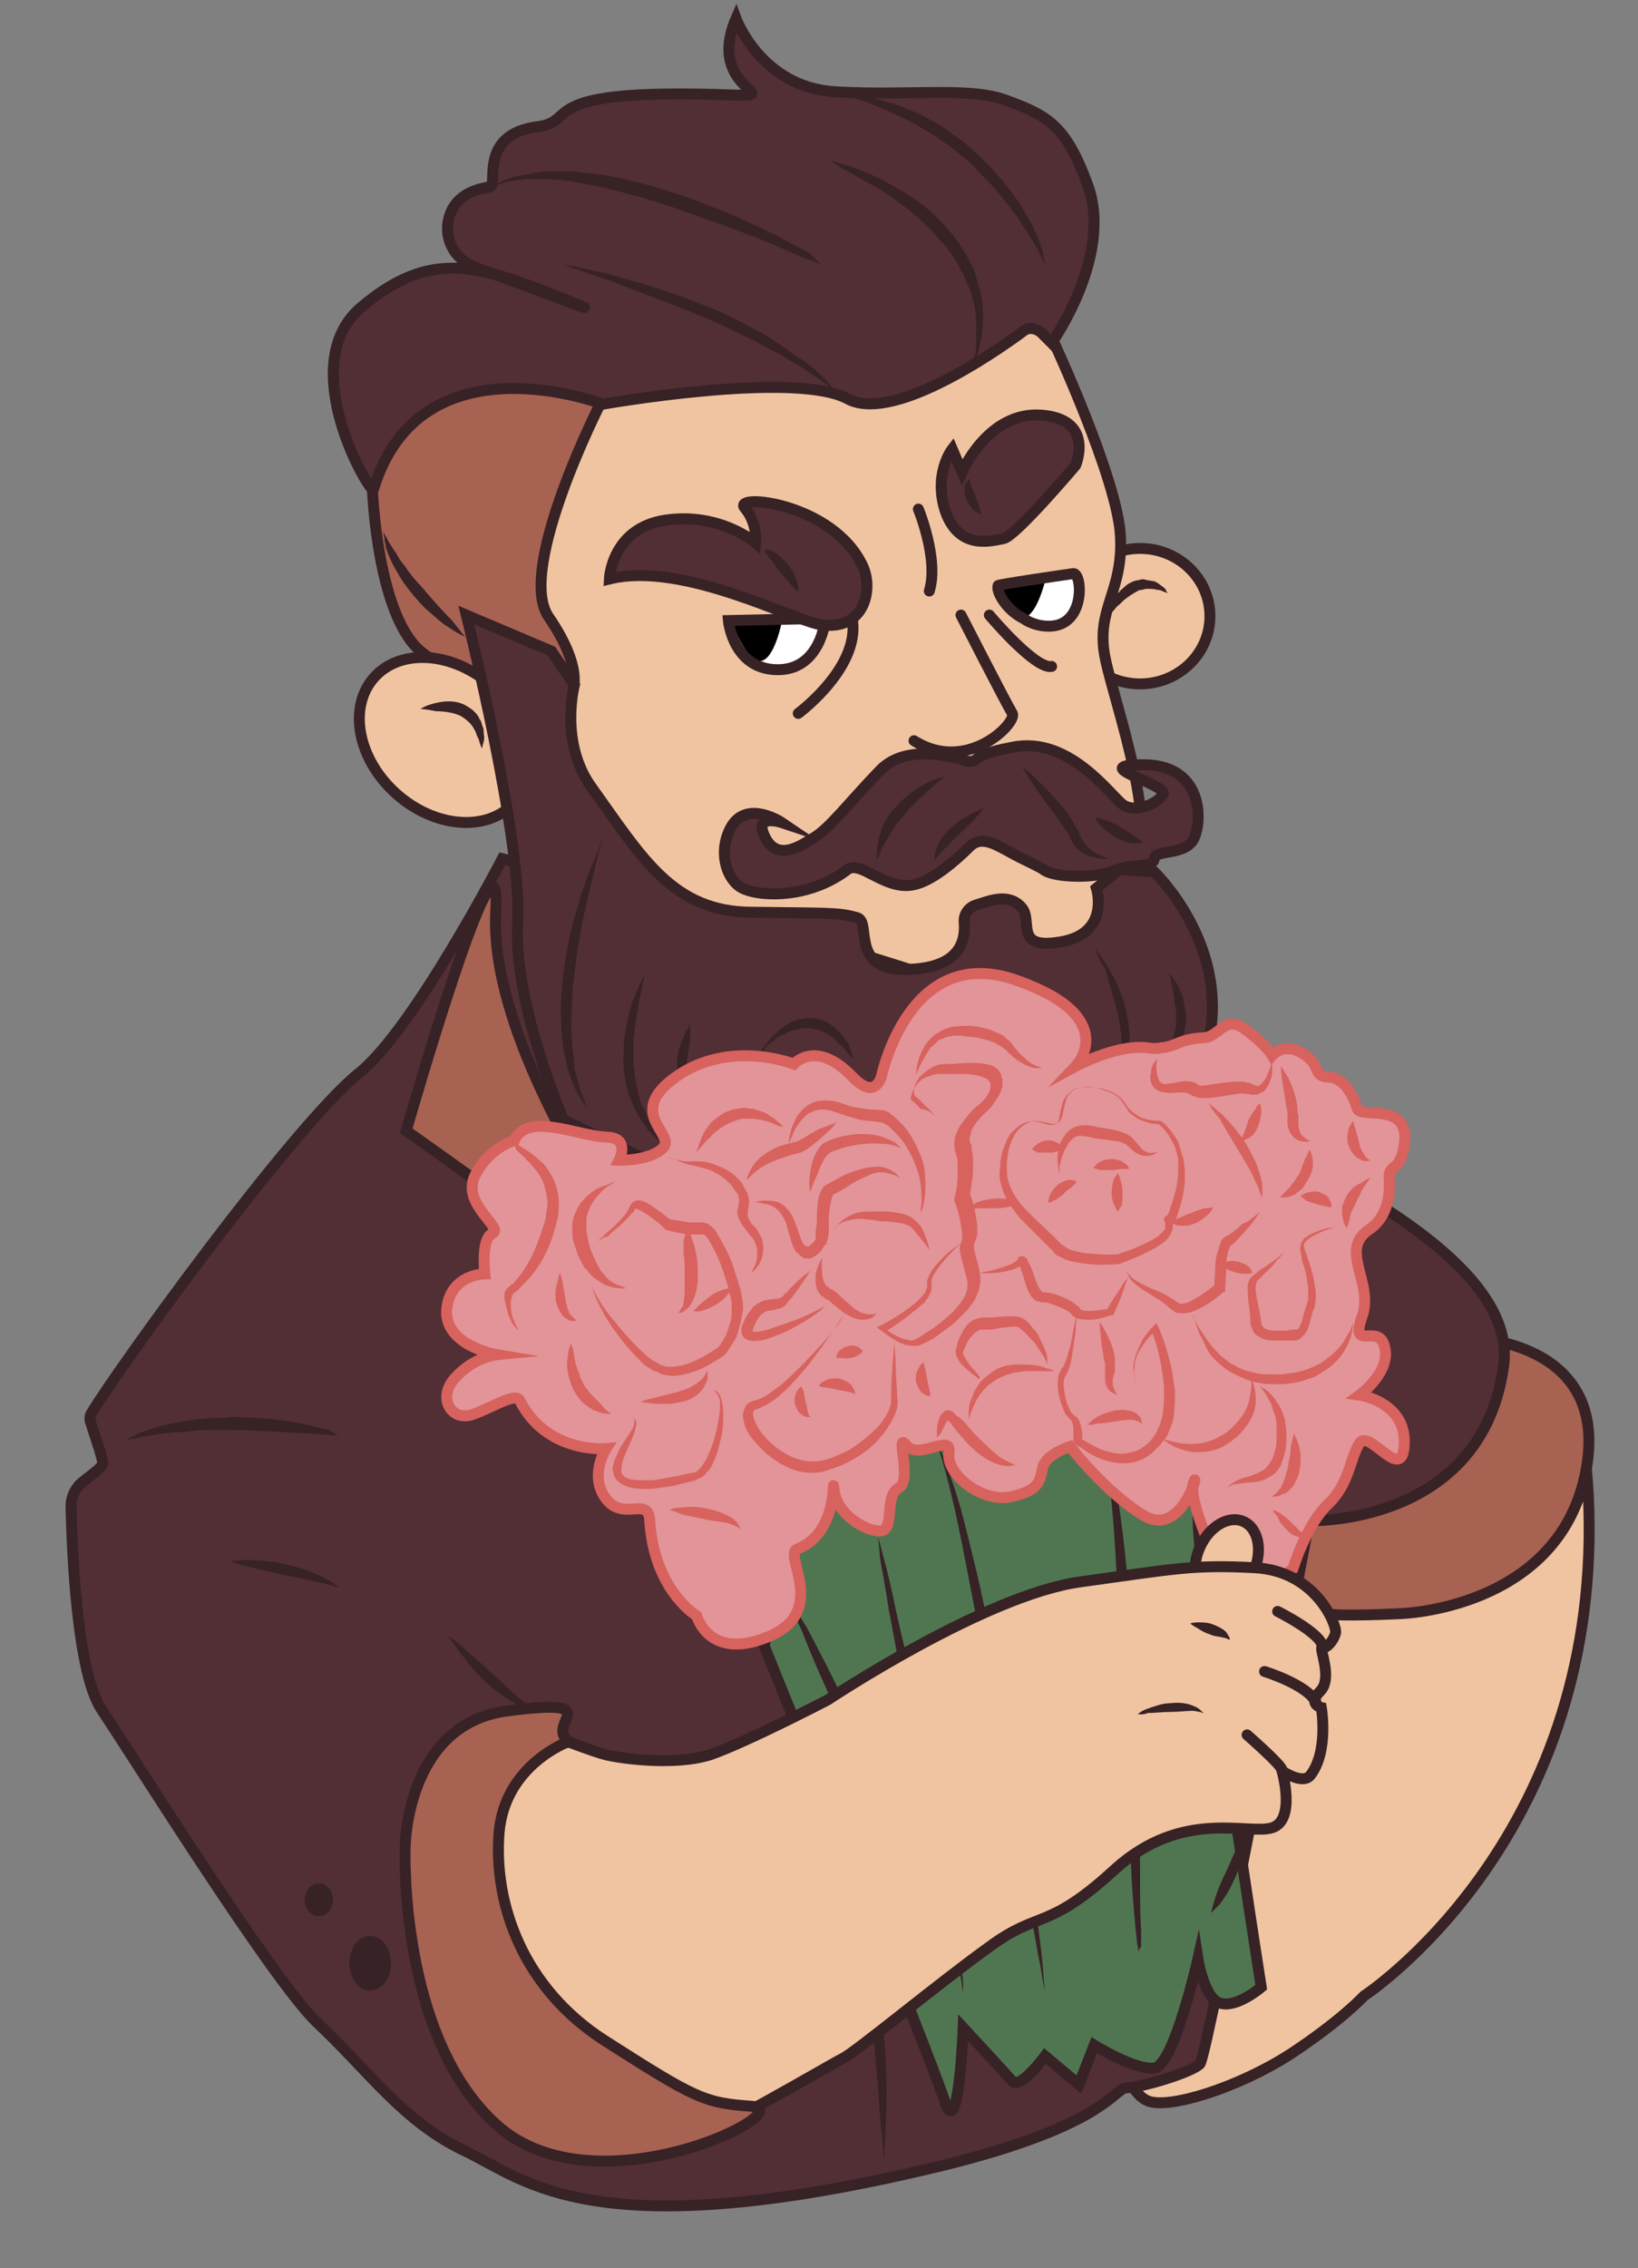 <?xml version="1.0" encoding="utf-8"?>
<!-- Generator: Adobe Illustrator 19.1.0, SVG Export Plug-In . SVG Version: 6.00 Build 0)  -->
<svg version="1.1" id="Слой_1" xmlns="http://www.w3.org/2000/svg" xmlns:xlink="http://www.w3.org/1999/xlink" x="0px" y="0px"
	 viewBox="0 0 150 207.6" style="enable-background:new 0 0 150 207.6;" xml:space="preserve">
<rect x="0" y="0" width="150" height="207.6" fill="#808080" stroke="none"/>
<style type="text/css">
	.st0{fill:#F0C4A0;stroke:#372226;stroke-linecap:round;stroke-miterlimit:10;}
	.st1{fill:#372226;}
	.st2{fill:#F0C4A0;stroke:#372226;stroke-miterlimit:10;}
	.st3{fill:#A76252;stroke:#372226;stroke-miterlimit:10;}
	.st4{fill:#A76252;}
	.st5{fill:#522E35;stroke:#372226;stroke-miterlimit:10;}
	.st6{fill:none;stroke:#372226;stroke-linecap:round;stroke-miterlimit:10;}
	.st7{fill:#FFFFFF;}
	.st8{fill:#522E35;stroke:#372226;stroke-linecap:round;stroke-miterlimit:10;}
	.st9{fill:#4F7650;stroke:#372226;stroke-miterlimit:10;}
	.st10{fill:#D7625E;}
	.st11{fill:#E29498;stroke:#D7625E;stroke-miterlimit:10;}
	.st12{fill:#372226;stroke:#372226;stroke-miterlimit:10;}
</style>
<g>
	<ellipse class="st0" cx="104.4" cy="56.4" rx="6.4" ry="6.2"/>
	<g>
		<path class="st1" d="M101.6,56.3c0,0,0-0.5,0.3-1.1c0.1-0.2,0.2-0.3,0.2-0.5c0.1-0.2,0.2-0.4,0.4-0.5c0.1-0.2,0.3-0.3,0.5-0.5
			c0.2-0.2,0.4-0.3,0.6-0.4c0.2-0.1,0.5-0.2,0.7-0.2c0.2-0.1,0.5-0.1,0.7,0c0.2,0,0.5,0.1,0.7,0.1c0.2,0.1,0.4,0.2,0.5,0.3
			c0.1,0.1,0.3,0.2,0.4,0.3c0.1,0.1,0.2,0.2,0.2,0.3c0.1,0.2,0.2,0.2,0.2,0.2s-0.1,0-0.3-0.1c-0.1,0-0.2-0.1-0.3-0.1
			c-0.1-0.1-0.3-0.1-0.4-0.1c-0.3-0.1-0.6-0.1-1-0.1c-0.2,0-0.3,0.1-0.5,0.1c-0.2,0-0.3,0.1-0.5,0.2c-0.2,0.1-0.3,0.2-0.5,0.3
			c-0.1,0.1-0.3,0.2-0.4,0.3c-0.3,0.2-0.5,0.5-0.8,0.7C101.9,56,101.6,56.3,101.6,56.3z"/>
	</g>
</g>
<path class="st2" d="M55.2,32.5h9l12.7-2.9l8-1.7l8.7-1.4l2.9,4.8c0,0,5.8,12.5,6.1,17.7s-2.3,6.7-1.4,11.2s5.2,15.5,2.6,21.8
	c-2.7,6.3-21.8,10.5-21.8,10.5L71.2,90L54.6,78.2l-6.4-19.5l-2.4-15.8L55.2,32.5z"/>
<g>
	<path class="st3" d="M34.1,44.7c0,0,0.4,11.5,4.4,14.9c4,3.4,13.7,4.1,13.7,4.1s1.7-1.9-2-7.3c-2.9-4.4,4.8-19.5,4.8-19.5
		S38.2,27.6,34.1,44.7z"/>
	<g>
		<path class="st4" d="M42.6,58.3c0,0-6.1-4.5-7.5-9.6"/>
		<path class="st1" d="M42.6,58.3c0,0-0.7-0.3-1.7-1c-0.5-0.3-1-0.8-1.6-1.3c-0.6-0.5-1.1-1.1-1.6-1.7c-0.5-0.6-1-1.3-1.3-1.9
			c-0.4-0.6-0.7-1.3-0.9-1.8c-0.1-0.3-0.2-0.5-0.2-0.8c-0.1-0.2-0.1-0.4-0.1-0.6c-0.1-0.3-0.1-0.5-0.1-0.5s0.1,0.2,0.3,0.5
			c0.1,0.3,0.4,0.7,0.7,1.2c0.2,0.2,0.3,0.5,0.5,0.8c0.2,0.3,0.4,0.5,0.6,0.8c0.4,0.6,0.9,1.2,1.4,1.7c1,1.2,2,2.3,2.8,3.1
			C42.1,57.7,42.6,58.3,42.6,58.3z"/>
	</g>
</g>
<g id="hair">
	<g>
		<path class="st1" d="M65.7,16.8c0,0-1-0.4-2.4-0.9c-1.4-0.6-3.3-1.3-5.2-2.1c-0.9-0.4-1.9-0.7-2.8-1c-0.9-0.3-1.7-0.6-2.5-0.8
			c-0.4-0.1-0.7-0.2-1-0.3c-0.3-0.1-0.6-0.1-0.8-0.2c-0.4-0.1-0.7-0.1-0.7-0.1s0.3,0,0.7-0.1c0.2,0,0.5,0,0.8,0c0.3,0,0.7,0,1.1,0.1
			c0.8,0.1,1.7,0.2,2.6,0.5c0.5,0.1,1,0.2,1.4,0.4c0.5,0.2,1,0.3,1.5,0.5c1.9,0.7,3.8,1.7,5.1,2.5c0.7,0.4,1.2,0.8,1.6,1
			C65.5,16.6,65.7,16.8,65.7,16.8z"/>
	</g>
	<g>
		<path class="st1" d="M45.3,30.1c0,0-0.9,0-2.3,0c-0.7,0-1.5,0-2.4,0c-0.9,0-1.8,0-2.7,0c-0.5,0-0.9,0-1.4,0.1
			c-0.4,0-0.9,0-1.3,0.1c-0.4,0-0.8,0.1-1.2,0.2c-0.4,0.1-0.7,0.1-1.1,0.2c-0.3,0.1-0.6,0.2-0.9,0.3c-0.3,0.1-0.5,0.2-0.7,0.3
			c-0.4,0.2-0.6,0.3-0.6,0.3s0.2-0.2,0.5-0.5c0.1-0.2,0.4-0.3,0.6-0.5c0.2-0.2,0.5-0.3,0.9-0.5c0.3-0.2,0.7-0.3,1.1-0.4
			c0.4-0.1,0.8-0.2,1.3-0.3c0.9-0.2,1.8-0.2,2.8-0.3c0.9,0,1.9,0,2.8,0.1c0.9,0.1,1.7,0.2,2.4,0.3C44.4,29.8,45.3,30.1,45.3,30.1z"
			/>
	</g>
	<path class="st5" d="M67.4,1.7c0,0,2.3,6.3,9.1,6.7c6.8,0.4,12.3-0.5,15.7,0.8c3.8,1.4,5.4,2.3,7.4,7.7c2.4,6.5-3.3,14.5-3.3,14.5
		l-0.9-0.9c-0.5-0.5-1.3-0.6-1.8-0.1c-3,2.2-12,8.3-16,6.1c-4.9-2.6-22.4,0.5-22.4,0.5s-16.7-6.4-21,7.8c-0.2,0.6-7.4-11.4-1.1-16.7
		s10.6-3.9,18.4-0.8c6.2,2.5-3.4-1.2-7.9-2.8c-1.7-0.6-2.8-2.2-2.6-4c0.2-1.5,1.1-3,3.9-3.4c0.7-0.1-1.1-4.8,4.3-5.5
		c4-0.5-0.7-3.6,18-2.9C72,8.8,64.6,8.2,67.4,1.7z"/>
	<g>
		<path class="st1" d="M75.2,24.2c0,0-0.5-0.2-1.3-0.5c-0.8-0.3-1.9-0.8-3.3-1.4c-1.4-0.6-3-1.2-4.7-1.8c-1.7-0.6-3.6-1.3-5.4-1.9
			c-1.9-0.6-3.8-1.1-5.5-1.5c-0.9-0.2-1.8-0.3-2.6-0.5c-0.8-0.1-1.6-0.2-2.3-0.2c-0.7,0-1.4,0-2,0c-0.6,0.1-1.1,0.1-1.5,0.2
			c-0.4,0.1-0.7,0.2-1,0.3c-0.2,0.1-0.3,0.1-0.3,0.1s0.1-0.1,0.3-0.2c0.2-0.1,0.5-0.3,0.9-0.4c0.4-0.2,0.9-0.3,1.5-0.4
			c0.3,0,0.6-0.1,1-0.2c0.3,0,0.7-0.1,1.1-0.1c0.8,0,1.6,0,2.4,0c0.9,0.1,1.8,0.2,2.7,0.3c0.9,0.2,1.9,0.3,2.8,0.6
			c1,0.2,1.9,0.5,2.9,0.8c1.9,0.6,3.8,1.3,5.5,2c1.7,0.7,3.3,1.5,4.6,2.1c1.3,0.7,2.4,1.3,3.2,1.7C74.8,23.9,75.2,24.2,75.2,24.2z"
			/>
	</g>
	<g>
		<path class="st1" d="M51.5,24.2c0,0,0.4,0.1,1.2,0.2c0.8,0.2,1.8,0.4,3.1,0.7c0.6,0.2,1.3,0.4,2.1,0.6c0.7,0.2,1.5,0.4,2.3,0.7
			c1.6,0.5,3.2,1.1,4.9,1.8c0.8,0.3,1.6,0.7,2.4,1.1c0.8,0.4,1.5,0.8,2.3,1.2c0.7,0.4,1.4,0.9,2,1.3c0.6,0.4,1.2,0.9,1.8,1.2
			c0.5,0.4,1,0.8,1.4,1.2c0.4,0.3,0.7,0.7,1,1c0.5,0.6,0.8,0.9,0.8,0.9s-0.3-0.3-1-0.8c-0.3-0.2-0.6-0.5-1.1-0.8
			c-0.4-0.3-0.9-0.6-1.5-1c-0.6-0.3-1.2-0.7-1.8-1.1c-0.7-0.3-1.4-0.7-2.1-1.1c-1.5-0.7-3-1.5-4.7-2.2c-1.6-0.7-3.2-1.3-4.8-1.9
			c-1.5-0.6-3-1.1-4.2-1.6C53.2,24.8,51.5,24.2,51.5,24.2z"/>
	</g>
	<g>
		<path class="st1" d="M76,14.7c0,0,0.4,0.1,1.1,0.3c0.7,0.2,1.6,0.5,2.7,1c1.1,0.5,2.4,1.2,3.6,2c1.3,0.8,2.5,1.9,3.6,3.2
			c0.5,0.6,1,1.3,1.4,2c0.4,0.7,0.8,1.4,1,2.2c0.5,1.5,0.7,2.9,0.6,4.2c0,0.6-0.1,1.2-0.2,1.7c-0.1,0.5-0.2,0.9-0.3,1.2
			c-0.2,0.7-0.4,1-0.4,1s0.1-0.4,0.2-1.1c0.1-0.3,0.1-0.8,0.1-1.2c0-0.5,0-1,0-1.6c0-1.2-0.3-2.5-0.9-3.8c-0.3-0.7-0.6-1.3-1-2
			c-0.4-0.6-0.9-1.3-1.4-1.8c-0.5-0.6-1-1.1-1.6-1.7c-0.6-0.5-1.1-1-1.7-1.4c-1.2-0.9-2.3-1.7-3.4-2.2c-1-0.6-1.9-1.1-2.5-1.4
			C76.4,14.9,76,14.7,76,14.7z"/>
	</g>
	<g>
		<path class="st1" d="M95.7,24.2c0,0-0.2-0.4-0.5-1c-0.3-0.6-0.8-1.5-1.5-2.5c-0.6-1-1.5-2.1-2.4-3.2c-0.5-0.6-1-1.1-1.6-1.7
			c-0.5-0.6-1.1-1.1-1.7-1.6c-0.6-0.5-1.2-1-1.9-1.4c-0.6-0.5-1.3-0.8-1.9-1.2c-0.6-0.4-1.3-0.7-1.9-1c-0.6-0.3-1.2-0.5-1.8-0.8
			c-0.6-0.2-1-0.5-1.5-0.6c-0.5-0.1-0.9-0.3-1.2-0.4c-0.7-0.2-1-0.4-1-0.4s0.4,0.1,1.1,0.2c0.3,0.1,0.8,0.1,1.3,0.2
			c0.5,0.1,1,0.3,1.6,0.4c0.6,0.2,1.2,0.3,1.9,0.6c0.6,0.3,1.3,0.5,2,0.9c0.7,0.4,1.4,0.7,2,1.2c0.6,0.5,1.4,0.9,2,1.5
			c0.6,0.5,1.2,1.1,1.8,1.7c0.6,0.6,1.1,1.2,1.6,1.8c0.5,0.6,0.9,1.2,1.3,1.8c0.4,0.6,0.7,1.2,1,1.7c0.3,0.5,0.5,1.1,0.7,1.5
			c0.2,0.5,0.3,0.9,0.4,1.2C95.6,23.8,95.7,24.2,95.7,24.2z"/>
	</g>
</g>
<g>
	<ellipse transform="matrix(0.746 0.666 -0.666 0.746 55.409 -9.878)" class="st2" cx="40.7" cy="67.7" rx="8.6" ry="6.6"/>
	<g>
		<path class="st1" d="M38.5,64.9c0,0,0.4-0.3,1.2-0.5c0.4-0.1,0.8-0.2,1.4-0.2c0.5,0,1.1,0.1,1.6,0.4c0.3,0.2,0.5,0.3,0.7,0.5
			c0.2,0.2,0.4,0.4,0.5,0.7c0.2,0.2,0.2,0.5,0.3,0.7c0.1,0.2,0.1,0.5,0.1,0.7c0.1,0.4,0,0.7-0.1,1c0,0.2-0.1,0.3-0.1,0.3
			s0-0.1-0.1-0.3c-0.1-0.2-0.1-0.5-0.3-0.8c-0.1-0.2-0.1-0.4-0.2-0.5c-0.1-0.2-0.2-0.4-0.3-0.5c-0.2-0.3-0.6-0.6-0.9-0.8
			c-0.7-0.4-1.7-0.5-2.4-0.5C39,64.9,38.5,64.9,38.5,64.9z"/>
	</g>
</g>
<g>
	<path class="st6" d="M84.1,46.6c0,0,1.9,4.6,1,7.5"/>
	<path class="st6" d="M73.1,65.3c0,0,6.5-4.8,4.7-9.5"/>
	<path class="st6" d="M88,56.3c0,0,4.2,8.2,4.7,9c0.5,0.8-4.1,5.6-9,2.5"/>
	<path class="st6" d="M90.6,56.3c0,0,4.2,5,5.7,4.7"/>
</g>
<g>
	<polygon class="st7" points="95.7,53.2 94,54.8 94,56.1 94.7,57.1 97.3,57 98.3,55.5 98.5,54.5 98.3,52.8 	"/>
	<path d="M95.7,53.2c0,0-0.7,2.9-1.8,3.3s-2.4-2.7-2.4-2.7S95.2,52.9,95.7,53.2z"/>
	<path class="st6" d="M91.4,53.6c0-0.1,6.2-1,6.9-1.1c0.8,0,1.1,4.5-1.9,4.8c-1,0.1-2-0.2-2.7-0.7C92.1,55.8,91.2,54.1,91.4,53.6z"
		/>
</g>
<g>
	<polygon class="st7" points="69.5,60.2 70.6,58 71.8,56.5 74.8,56.8 74.8,58.1 74.8,59.6 73.7,60.5 72.2,61 70.4,61 	"/>
	<path d="M67,56.9c0,0,1.3,3.6,2.6,3.6c1.3,0,2-3.6,2-3.6H67z"/>
	<path class="st6" d="M66.7,56.8c0,0,0.4,4.4,4.4,4.5c4.1,0.1,4.5-4.7,4.5-4.7L66.7,56.8z"/>
</g>
<g id="eye_x5F_brow_1_">
	<g id="eye_x5F_brow">
		<path class="st5" d="M55.8,53c0,0,0.2-4.7,5.2-5.4c5-0.7,8.2,2.1,8.2,2.1s0.2-1.8-1-3.2s8.1-0.5,10.8,5.3c1,2.1,0.2,5.9-3.7,5.4
			C73,57,62.6,51.3,55.8,53z"/>
		<g>
			<path class="st1" d="M73.1,54.2c0,0-0.3-0.2-0.6-0.6c-0.3-0.4-0.7-0.8-1.1-1.3c-0.2-0.2-0.4-0.5-0.5-0.7
				c-0.2-0.2-0.3-0.4-0.5-0.6c-0.1-0.2-0.3-0.4-0.3-0.5c-0.1-0.1-0.1-0.2-0.1-0.2s0.1,0,0.2,0c0.2,0,0.4,0.1,0.6,0.2
				c0.2,0.1,0.5,0.3,0.7,0.5c0.2,0.2,0.5,0.5,0.7,0.7c0.4,0.5,0.7,1.2,0.8,1.6C73.2,53.9,73.1,54.2,73.1,54.2z"/>
		</g>
	</g>
	<g>
		<path class="st8" d="M98.5,42.6c0,0-5.5,6.5-6.6,6.7c-1.1,0.2-4,1.1-5.3-2.4c-1.2-3.5,0.6-5.8,0.6-5.8l0.9,2.1
			c0,0,2.4-5.6,7.3-5.2C100.3,38.4,98.5,42.6,98.5,42.6z"/>
		<g>
			<path class="st1" d="M89.9,47.1c0,0-0.3-0.1-0.6-0.3c-0.3-0.2-0.6-0.6-0.8-1.1c-0.2-0.5-0.2-1-0.1-1.4c0.1-0.2,0.2-0.3,0.3-0.4
				c0.1-0.1,0.1-0.1,0.1-0.1s0,0.1,0,0.2c0,0.1,0.1,0.2,0.1,0.4c0.1,0.3,0.3,0.6,0.4,1c0.2,0.4,0.3,0.8,0.4,1.1
				C89.8,46.8,89.9,47.1,89.9,47.1z"/>
		</g>
	</g>
</g>
<g id="whisky">
	<path class="st5" d="M71.6,75.3c0,0-3.1-2.1-4.6,0.3c-1.4,2.4-0.4,5.2,1.2,5.8c1.7,0.7,6,0.8,9.4-1.8c1.2-0.9,3.4,1.9,6,1.4
		c1.7-0.3,3.9-2.2,5.2-3.5c1-1,2.2-0.3,3.5,0.4c1.4,0.8,2.9,1.4,3.4,1.8c1,0.6,4.6,0.8,6.6-0.1c1.5-0.6,3.3-0.1,3.4-1s3-0.2,3.7-2
		c0.7-1.7,0.7-6.6-4.7-6.6c-5.4,0,2.3,1.8,1.8,2.7s-2.5,1.7-3.6,1s-4.9-6.4-10.2-5.3c-2.2,0.4-3,0.8-3.3,1.1
		c-0.2,0.2-0.5,0.2-0.7,0.2c-1.6-0.5-5.8-1.6-8.1,0.8c-2.9,3-4.6,5.3-6.1,6.2c-0.9,0.5-3.2,2.3-4.4,0S71.6,75.3,71.6,75.3z"/>
	<g>
		<path class="st1" d="M93.6,70.2c0,0,0.6,0.4,1.4,1.2c0.8,0.8,1.9,1.9,2.8,3.1c0.2,0.3,0.4,0.6,0.6,1c0.1,0.2,0.2,0.3,0.3,0.5
			c0.1,0.2,0.1,0.3,0.2,0.5l0.1,0.2c0,0.1,0.1,0.1,0.1,0.2c0.1,0.1,0.2,0.2,0.2,0.3c0.2,0.2,0.4,0.4,0.6,0.6
			c0.4,0.3,0.8,0.5,1.1,0.6c0.3,0.1,0.5,0.2,0.5,0.2s-0.2,0-0.5,0c-0.3,0-0.8-0.1-1.4-0.3c-0.3-0.1-0.6-0.3-0.8-0.5
			c-0.1-0.1-0.3-0.2-0.4-0.4c-0.1-0.2-0.2-0.3-0.3-0.5c-0.1-0.1-0.2-0.3-0.2-0.5L97.6,76c-0.2-0.3-0.4-0.6-0.6-0.9
			c-0.9-1.2-1.8-2.4-2.4-3.3C94,70.8,93.6,70.2,93.6,70.2z"/>
	</g>
	<g>
		<path class="st1" d="M100.3,74.8c0,0,0.4,0.1,0.8,0.2c0.5,0.2,1,0.4,1.5,0.7c0.5,0.3,1,0.6,1.4,0.9c0.4,0.3,0.7,0.5,0.7,0.5
			s-0.3,0.1-0.9,0.1c-0.3,0-0.6-0.1-0.8-0.2c-0.3-0.1-0.6-0.2-0.9-0.4c-0.6-0.3-1.1-0.8-1.4-1.1C100.4,75.2,100.3,74.8,100.3,74.8z"
			/>
	</g>
	<g>
		<path class="st1" d="M86.5,71.1c0,0-0.5,0.4-1.2,1c-0.4,0.3-0.7,0.7-1.2,1.1c-0.2,0.2-0.4,0.4-0.6,0.6c-0.2,0.2-0.4,0.4-0.6,0.7
			c-0.2,0.2-0.4,0.5-0.6,0.7c-0.2,0.2-0.4,0.5-0.5,0.7c-0.3,0.5-0.6,0.9-0.8,1.3c-0.1,0.2-0.2,0.4-0.3,0.6c-0.1,0.2-0.1,0.3-0.2,0.5
			c-0.1,0.3-0.2,0.4-0.2,0.4s0-0.2,0-0.4c0-0.3,0-0.7,0.1-1.2c0-0.2,0.1-0.5,0.2-0.8c0.1-0.3,0.2-0.6,0.3-0.8
			c0.3-0.6,0.6-1.1,1.1-1.6c0.4-0.5,0.9-0.9,1.4-1.3c0.5-0.4,1-0.7,1.4-0.9C85.8,71.2,86.5,71.1,86.5,71.1z"/>
	</g>
	<g>
		<path class="st1" d="M90.1,73.9c0,0,0,0.1-0.2,0.3c-0.1,0.2-0.3,0.4-0.5,0.6c-0.4,0.5-1,1-1.6,1.6c-0.3,0.3-0.6,0.5-0.8,0.8
			c-0.3,0.3-0.5,0.5-0.7,0.7c-0.2,0.2-0.4,0.4-0.5,0.6c-0.1,0.1-0.2,0.2-0.2,0.2s0-0.1,0-0.3c0-0.2,0.1-0.5,0.2-0.8
			c0.2-0.6,0.7-1.4,1.4-1.9c0.6-0.6,1.4-1,1.9-1.3c0.3-0.1,0.5-0.2,0.7-0.3C90,74,90.1,73.9,90.1,73.9z"/>
	</g>
</g>
<path class="st2" d="M124.9,182.7c0,0,21.5-14,20.6-44.6c-0.9-30.6-22.6,4.8-22.6,4.8l-18,33.3l-2.3,11.6c0,0,0.6,3.7,2.5,4.5
	c1.9,0.8,8.3-1.2,13.1-4.3C122.9,184.9,124.9,182.7,124.9,182.7z"/>
<path class="st3" d="M128.3,147.7c0,0,14.4-0.4,16.9-12.9s-11.2-12.4-11.2-12.4l-12.6,10.1l-4.9,7.7l0.5,3.9c0,0,3.7,3.3,4.5,3.6
	C122.4,148,128.3,147.7,128.3,147.7z"/>
<path class="st5" d="M46,78.6c0,0-8.1,15.6-13.1,19.6c-6.1,4.9-22.3,27.4-24.5,31.1c-0.2,0.3-0.2,0.6-0.1,0.9c0.3,1,1.1,3.2,1.1,3.7
	c0,0.4-0.9,1-1.9,1.8c-0.6,0.5-1,1.3-1,2.2c0.1,3.9,0.5,15.1,2.8,18.6c2.2,3.2,15.6,24.7,19.7,28.6c4.9,4.6,7.9,9.1,13.6,11.8
	c5.5,2.6,11.7,9.1,43.8,1.3c15-3.7,15.6-7.1,16.8-7.1s6-1.4,6.7-2.2c0.7-0.9,10-49.7,10-49.7s15.8,0.5,17.8-14.2
	S96.8,98.1,94.9,93.9C92.9,89.8,46,78.6,46,78.6z"/>
<path class="st3" d="M37.2,103.5c0,0,13.2,9.3,14.1,10.4s3.2-4.5,3-5.2S44.8,94,45.4,83.4S37.2,103.5,37.2,103.5z"/>
<g>
	<path class="st5" d="M50.5,59.6l2.1,3.1c0,0-1.4,5.3,1.6,9.4c4.6,6.4,7.4,11.4,14.7,11.4c6.8,0.1,7.9,0,9.6,0.5
		c1.4,0.4-0.9,5.2,5.2,4.7c4.3-0.3,4.7-2.7,4.6-4.2c-0.1-0.8,0.4-1.5,1.2-1.7c1-0.3,2.8-1.1,4,0.2c1.2,1.2-0.8,4,3.7,3.2
		c4.5-0.8,3.2-4.9,3.2-4.9l2.1-1.7l3.2,0.2c0,0,6.3,6,5.2,14.3c-1.1,8.3-48.5,13.6-48.5,13.6l-10.8-5.2c0,0-4.6-10.6-4.2-18
		c0.5-7.4-4.7-28.2-4.7-28.2L50.5,59.6z"/>
	<g>
		<path class="st1" d="M100.3,86.9c0,0,0.6,0.6,1.2,1.7c0.3,0.5,0.7,1.2,1,2c0.3,0.7,0.6,1.6,0.7,2.4c0.1,0.4,0.2,0.9,0.2,1.3
			c0.1,0.4,0,0.9,0,1.3c0,0.4-0.1,0.8-0.2,1.2c-0.1,0.4-0.3,0.7-0.4,1c-0.1,0.3-0.4,0.5-0.5,0.7c-0.2,0.2-0.4,0.3-0.5,0.4
			c-0.3,0.2-0.5,0.3-0.5,0.3s0.1-0.2,0.4-0.5c0.1-0.1,0.3-0.3,0.4-0.5c0.1-0.2,0.3-0.4,0.3-0.7c0.1-0.3,0.2-0.6,0.2-0.9
			c0-0.3,0.1-0.7,0.1-1.1c0-0.2,0-0.4,0-0.6c0-0.2,0-0.4-0.1-0.6c0-0.4-0.1-0.8-0.2-1.2c-0.1-0.8-0.4-1.6-0.6-2.3
			c-0.1-0.4-0.2-0.7-0.3-1.1c-0.1-0.3-0.2-0.7-0.3-1C100.5,87.7,100.3,86.9,100.3,86.9z"/>
	</g>
	<g>
		<path class="st1" d="M107.1,89.1c0,0,0.4,0.4,0.8,1.2c0.1,0.2,0.2,0.4,0.3,0.7c0.1,0.2,0.2,0.5,0.2,0.8c0.1,0.3,0.1,0.6,0.2,0.9
			c0,0.3,0,0.6,0,0.9c-0.1,0.6-0.2,1.3-0.5,1.8c-0.1,0.3-0.3,0.5-0.5,0.7c-0.2,0.2-0.4,0.4-0.6,0.5c-0.2,0.1-0.4,0.2-0.5,0.3
			c-0.2,0.1-0.3,0.1-0.4,0.2c-0.2,0.1-0.4,0.1-0.4,0.1s0.1-0.1,0.3-0.3c0.1-0.1,0.2-0.2,0.3-0.3c0.1-0.1,0.2-0.3,0.4-0.4
			c0.1-0.1,0.2-0.3,0.4-0.5c0.1-0.2,0.2-0.4,0.3-0.6c0.1-0.2,0.1-0.5,0.2-0.7c0.1-0.2,0.1-0.5,0.1-0.8c0-0.3,0-0.5,0-0.8
			c0-0.3,0-0.5-0.1-0.8c-0.1-0.5-0.1-1-0.2-1.4C107.2,89.6,107.1,89.1,107.1,89.1z"/>
	</g>
	<g>
		<path class="st1" d="M55.2,76.7c0,0-0.1,0.4-0.3,1.1c-0.2,0.7-0.4,1.6-0.7,2.8c-0.3,1.1-0.6,2.5-0.9,4c-0.1,0.7-0.3,1.5-0.4,2.2
			c-0.1,0.8-0.2,1.5-0.3,2.3c-0.1,0.8-0.2,1.6-0.2,2.3c-0.1,0.8,0,1.5-0.1,2.3c0,0.7,0.1,1.4,0.1,2.1c0.1,0.7,0.2,1.3,0.2,1.9
			c0.1,0.6,0.3,1.1,0.4,1.6c0.1,0.5,0.3,0.8,0.4,1.2c0.3,0.6,0.4,1,0.4,1s-0.2-0.3-0.6-0.9c-0.2-0.3-0.4-0.7-0.6-1.1
			c-0.2-0.5-0.4-1-0.6-1.6c-0.1-0.6-0.3-1.2-0.4-1.9c-0.1-0.7-0.2-1.4-0.2-2.2c0-0.8-0.1-1.5,0-2.3c0-0.8,0.1-1.6,0.2-2.4
			c0.1-0.8,0.2-1.6,0.4-2.4c0.1-0.8,0.3-1.5,0.5-2.3c0.4-1.5,0.8-2.8,1.2-3.9c0.4-1.1,0.8-2,1.1-2.7C55,77.1,55.2,76.7,55.2,76.7z"
			/>
	</g>
	<g>
		<path class="st1" d="M59,89.1c0,0,0,0.1,0,0.2c0,0.1,0,0.3-0.1,0.5c-0.1,0.5-0.2,1.1-0.4,1.9c-0.1,0.8-0.3,1.7-0.4,2.7
			c-0.1,0.5-0.1,1-0.1,1.5c0,0.5,0,1,0,1.5c0.1,0.5,0.1,1,0.2,1.5c0.1,0.5,0.2,1,0.3,1.4c0.1,0.2,0.1,0.5,0.2,0.7
			c0.1,0.2,0.2,0.4,0.3,0.6c0.2,0.4,0.3,0.8,0.5,1.1c0.2,0.3,0.4,0.7,0.5,0.9c0.2,0.3,0.4,0.5,0.5,0.7c0.3,0.4,0.4,0.6,0.4,0.6
			s-0.2-0.2-0.6-0.5c-0.2-0.2-0.4-0.4-0.6-0.6c-0.2-0.2-0.5-0.5-0.7-0.9c-0.3-0.3-0.5-0.7-0.7-1.1c-0.1-0.2-0.2-0.4-0.3-0.6
			c-0.1-0.2-0.2-0.5-0.3-0.7c-0.2-0.5-0.3-1-0.4-1.5c-0.1-0.5-0.2-1.1-0.2-1.6c0-1.1,0-2.2,0.2-3.2c0.2-1,0.4-1.9,0.7-2.7
			c0.3-0.8,0.6-1.4,0.8-1.8c0.1-0.2,0.2-0.4,0.2-0.5C59,89.1,59,89.1,59,89.1z"/>
	</g>
	<g>
		<path class="st1" d="M63.1,93.7c0,0,0,0.1,0.1,0.3c0,0.2,0,0.5,0,0.8c0,0.7-0.2,1.5-0.3,2.3c-0.1,0.4-0.1,0.8-0.1,1.2
			c0,0.4,0,0.7,0.1,1c0.1,0.3,0.1,0.6,0.2,0.7c0,0.2,0.1,0.3,0.1,0.3s-0.1-0.1-0.2-0.2c-0.2-0.1-0.3-0.4-0.5-0.7
			c-0.2-0.3-0.3-0.7-0.4-1.1c-0.1-0.4-0.1-0.9-0.1-1.3c0.1-0.5,0.1-0.9,0.3-1.3c0.1-0.4,0.3-0.8,0.4-1c0.1-0.3,0.3-0.5,0.4-0.7
			C63,93.8,63.1,93.7,63.1,93.7z"/>
	</g>
	<g>
		<path class="st1" d="M69.2,97.1c0,0,0.3-0.7,1-1.6c0.2-0.2,0.4-0.5,0.6-0.7c0.3-0.2,0.5-0.5,0.8-0.7c0.3-0.2,0.6-0.4,1-0.6
			c0.2-0.1,0.4-0.1,0.6-0.2c0.2,0,0.4-0.1,0.6-0.1l0.6,0c0.2,0,0.4,0.1,0.6,0.1l0.3,0.1l0.3,0.1c0.2,0.1,0.4,0.2,0.5,0.3
			c0.3,0.2,0.6,0.5,0.8,0.7c0.2,0.3,0.4,0.5,0.6,0.8c0.1,0.1,0.2,0.2,0.2,0.3c0.1,0.1,0.1,0.2,0.1,0.3c0.1,0.2,0.2,0.4,0.2,0.6
			c0.1,0.3,0.2,0.5,0.2,0.5s-0.1-0.1-0.4-0.4c-0.1-0.1-0.2-0.3-0.4-0.5c-0.1-0.2-0.3-0.4-0.5-0.5c-0.2-0.2-0.4-0.4-0.6-0.6
			c-0.3-0.2-0.5-0.4-0.8-0.5c-0.3-0.1-0.6-0.3-0.9-0.3c-0.2,0-0.3-0.1-0.5-0.1l-0.5,0c-0.2,0-0.3,0.1-0.5,0.1
			c-0.2,0-0.3,0.1-0.5,0.1c-0.2,0.1-0.3,0.1-0.5,0.2c-0.2,0.1-0.3,0.2-0.4,0.2c-0.3,0.1-0.6,0.3-0.8,0.5c-0.2,0.2-0.5,0.4-0.7,0.5
			C69.8,96.6,69.2,97.1,69.2,97.1z"/>
	</g>
</g>
<g>
	<g>
		<path class="st9" d="M70,150.7c0,0,15.2,37.5,16.5,41.6c1.3,4.1,1.7-6.7,1.7-6.7s3.8,4.1,4.5,4.9c0.7,0.8,3-2.3,3-2.3l3.1,2.6
			l1.4-3.6c0,0,3.7,2.3,5.5,2.1s4-10,4-10s0.6,3.9,2.2,4.1c1.5,0.3,3.6-1.5,3.6-1.5s-5.9-37.5-5.8-43.4c0.1-5.9-6.9-10.3-7.3-10.3
			s-16.3-1-16.3-1l-14,5.1L70,150.7z"/>
		<g>
			<path class="st1" d="M95.7,182.3c0,0-0.2-0.8-0.4-2.2c-0.3-1.4-0.6-3.4-1.1-5.8c-0.9-4.8-2-11.1-3.2-17.5
				c-0.6-3.2-1.1-6.4-1.7-9.3c-0.6-3-1.1-5.8-1.6-8.1c-0.5-2.4-1-4.3-1.4-5.7c-0.4-1.4-0.8-2-0.8-2s0.1,0.2,0.3,0.5
				c0.2,0.3,0.5,0.8,0.7,1.5c0.5,1.3,1.2,3.2,1.8,5.6c0.6,2.4,1.3,5.1,1.9,8.1c0.6,3,1.3,6.2,1.8,9.3c0.5,3.2,1.1,6.4,1.6,9.4
				c0.5,3,0.8,5.8,1.2,8.2c0.3,2.4,0.6,4.4,0.7,5.8C95.6,181.5,95.7,182.3,95.7,182.3z"/>
		</g>
		<g>
			<path class="st1" d="M104.3,178.7c0,0-0.1-0.2-0.1-0.5c-0.1-0.3-0.1-0.9-0.2-1.5c-0.1-1.3-0.3-3.1-0.4-5.4
				c-0.1-2.2-0.3-4.8-0.4-7.6c-0.1-2.8-0.3-5.7-0.4-8.7c-0.1-3-0.3-5.9-0.4-8.7c-0.2-2.8-0.3-5.4-0.5-7.6c-0.2-2.2-0.4-4-0.7-5.3
				c-0.1-0.6-0.3-1.1-0.4-1.4c-0.2-0.3-0.3-0.4-0.3-0.4s0.2,0.1,0.4,0.4c0.2,0.3,0.4,0.8,0.6,1.4c0.4,1.3,0.8,3.1,1.1,5.3
				c0.3,2.2,0.6,4.8,0.8,7.6c0.2,2.8,0.4,5.7,0.6,8.7c0.1,3,0.2,5.9,0.3,8.7c0.1,2.8,0.1,5.4,0.1,7.6c0,2.2,0,4.1,0.1,5.4
				c0,0.6,0,1.2,0,1.5C104.2,178.5,104.3,178.7,104.3,178.7z"/>
		</g>
		<g>
			<path class="st1" d="M110.9,175.1c0,0,0.1-0.5,0.3-1.1c0.2-0.7,0.5-1.5,0.9-2.3c0.4-0.8,0.7-1.6,1-2.2c0.1-0.3,0.2-0.6,0.3-0.8
				c0.1-0.2,0.1-0.3,0.1-0.3s0,0.1,0.1,0.3c0,0.2,0.1,0.5,0.1,0.9c0,0.7-0.3,1.7-0.7,2.5c-0.4,0.9-0.9,1.7-1.3,2.2
				C111.2,174.8,110.9,175.1,110.9,175.1z"/>
		</g>
		<g>
			<path class="st1" d="M80.4,140.7c0,0,0.2,0.6,0.5,1.8c0.3,1.1,0.7,2.7,1.1,4.7c0.4,1.9,1,4.2,1.5,6.6c0.5,2.4,1,5,1.5,7.6
				c0.5,2.6,1,5.2,1.4,7.7c0.4,2.4,0.8,4.7,1.1,6.7c0.3,2,0.5,3.6,0.6,4.8c0.1,0.6,0.1,1,0.1,1.3c0,0.3,0,0.5,0,0.5s0-0.2-0.1-0.5
				c0-0.3-0.1-0.8-0.2-1.3c-0.2-1.1-0.6-2.8-1-4.7c-0.4-1.9-0.9-4.2-1.4-6.6c-0.5-2.4-1-5-1.5-7.6c-0.5-2.6-1-5.2-1.4-7.6
				c-0.4-2.4-0.8-4.7-1.2-6.7c-0.3-2-0.6-3.6-0.8-4.7C80.5,141.4,80.4,140.7,80.4,140.7z"/>
		</g>
		<g>
			<path class="st1" d="M72.2,146.3c0,0,0.2,0.3,0.5,0.7c0.3,0.5,0.7,1.2,1.2,2c0.9,1.7,2.1,4,3.2,6.3c1.1,2.3,2,4.7,2.6,6.6
				c0.3,0.9,0.5,1.7,0.7,2.2c0.1,0.6,0.2,0.9,0.2,0.9s-0.1-0.3-0.4-0.8c-0.2-0.5-0.6-1.2-1-2.1c-0.8-1.7-1.9-4-3-6.4
				c-1.1-2.3-2.1-4.7-2.8-6.5C72.6,147.6,72.2,146.3,72.2,146.3z"/>
		</g>
	</g>
	<g>
		<g>
			<path class="st10" d="M66.6,135.8c0,0,0.4,0.3,0.9,0.7c0.5,0.4,1.2,1,1.8,1.6c0.6,0.6,1.3,1.2,1.8,1.6c0.3,0.2,0.5,0.3,0.7,0.3
				c0.2,0,0.3,0,0.3,0c0,0-0.1,0.1-0.3,0.2c-0.2,0.1-0.6,0.1-0.9,0c-0.7-0.2-1.6-0.7-2.2-1.3c-0.7-0.6-1.2-1.4-1.6-2
				C66.7,136.2,66.6,135.8,66.6,135.8z"/>
		</g>
		<g>
			<path class="st10" d="M62.9,140.5c0,0,0.6,0.7,1.1,1.9c0.2,0.6,0.5,1.3,0.8,2c0.2,0.4,0.4,0.7,0.6,1c0,0.1,0.1,0.2,0.1,0.2
				c0,0,0.1,0.1,0.1,0.1c0.1,0-0.2-0.1,0,0l0.6,0.2c0.4,0.2,0.8,0.3,1.1,0.3c0.4,0,0.7,0,0.8-0.1c0.1-0.1,0.2-0.5,0.2-0.7
				c0-0.3-0.1-0.6-0.2-0.9c-0.2-0.6-0.5-1.1-0.6-1.4c-0.2-0.3-0.3-0.5-0.3-0.5s0.2,0.1,0.4,0.4c0.3,0.3,0.6,0.7,1,1.3
				c0.2,0.3,0.3,0.6,0.4,1.1c0.1,0.4,0.1,1-0.3,1.4c-0.4,0.5-1.1,0.5-1.5,0.4c-0.5-0.1-0.9-0.2-1.4-0.4l-0.6-0.3
				c0,0-0.3-0.2-0.3-0.2c-0.1-0.1-0.1-0.1-0.1-0.2c-0.1-0.1-0.1-0.2-0.2-0.3c-0.2-0.4-0.4-0.8-0.5-1.2c-0.3-0.8-0.5-1.6-0.6-2.2
				C63.1,141.3,62.9,140.5,62.9,140.5z"/>
		</g>
		<path class="st11" d="M80.7,98.6c0,0,2.5-12.3,12.3-8.9s5.5,7.9,5.5,7.9s3.7-2,6.5-1.7c0.6,0.1,1,0.1,1.4,0
			c1.3-0.1,1.6-0.8,3.7-0.9c1.6,0,2-2.2,3.9-0.8c1.9,1.4,2.5,2.4,2.5,2.4s1.1-1.3,2.9-0.1c1.7,1.1,0.7,2,2.3,2.1s2.3,2,2.6,2.9
			s4.9-0.7,4.3,3.3c-0.2,1.3-0.6,1.8-0.9,2c-0.3,0.2-0.5,0.5-0.5,0.9c0.1,1.2,0.1,3.6-1.9,4.9c-2.7,1.9,0.6,4.9-0.6,8
			c-1.1,3.2,1.6,0.4,2.1,2.7c0.6,2.3-2.3,4.4-2.3,4.4s4.2,0.6,4.1,4.4c-0.1,3.9-3.2-1.4-4.1,0s-0.9,3.7-2.9,5.6s-3.2,5.9-3.2,5.9
			l-3.3,2.7l-3.4-2.7c0,0-3-6.3-2.4-7.9c0.6-1.6-1,5.2-4.6,3s-6.7-6.3-6.7-6.3s-2.2,0.7-2.5,1.9s-0.2,2.1-2.9,2.7s-6-2.1-5.7-4
			c0.3-1.9-2.7,0.7-3.9-0.7c-1.1-1.4,0.6,3.2-0.7,3.9c-1.3,0.7-0.4,3.6-1.5,3.9s-4.1-1.3-4.4-3.6s0.7,3.7-3.4,5.3
			c-1.3,0.5,2.9,5.7-2.6,8s-6.6-1.9-6.6-1.9s-3.9-2.3-4.3-8.7c-0.1-2.3-2.4,0.1-4-2c-1.6-2.1,0-4.6,0-4.6s-5.4,0.5-7.9-4.4
			c-0.4-0.8-2.6,0.7-4.4,1.3c-1.9,0.6-3.2-1.6-1.5-3.4c1.7-1.9,3.8-2.1,3.8-2.1s-4.8-0.8-4.6-4.1c0.3-3.3,3.5-3.3,3.5-3.3
			s-0.4-3.2,0.7-3.7s-2.9-2.7-1.6-5.3s3.6-3.2,3.6-3.2s0.4-1.4,2.6-1.3c2.1,0.1,4,0.9,6,1c2,0.1,1,2.1,1,2.1s2.7,0.1,4-1.1
			c1.3-1.3-3.6-3.2,1.3-6.6s10.7-1.1,10.7-1.1s2-2.3,5.3,1.1C79.7,100.3,80.4,99.4,80.7,98.6z"/>
		<g>
			<path class="st10" d="M106,96.9c0,0-0.1,0.2-0.1,0.6c0,0.4,0,1,0.3,1.5c0.1,0.1,0.2,0.2,0.3,0.2c0.1,0,0.3,0.1,0.4,0
				c0.3,0,0.8-0.1,1.2-0.2c0.2,0,0.5-0.1,0.8,0c0.1,0,0.3,0,0.5,0.1c0.1,0,0.2,0.1,0.2,0.1l0.1,0.1l0.1,0l0,0c0,0-0.1-0.1-0.1,0l0,0
				l0,0c0.1,0.1,0.6,0.1,1,0c0.9-0.1,1.8-0.3,2.8-0.3c0.2,0,0.5,0,0.7,0.1c0.2,0,0.5,0.1,0.6,0.2c0.1,0,0.2,0.1,0.3,0.1
				c0,0,0.1,0,0.1,0c0.1,0,0.2-0.1,0.3-0.2c0.2-0.2,0.4-0.4,0.5-0.7c0.1-0.2,0.2-0.5,0.3-0.7c0.1-0.4,0.2-0.6,0.2-0.6s0,0.2,0,0.7
				c0,0.2,0,0.5-0.1,0.8c-0.1,0.3-0.2,0.6-0.5,1c-0.1,0.2-0.3,0.3-0.6,0.4c-0.1,0.1-0.3,0.1-0.4,0.1c-0.2,0-0.2,0-0.3,0
				c-0.4-0.1-0.7-0.1-1.1-0.1c-0.8,0.1-1.7,0.3-2.7,0.4c-0.2,0-0.5,0-0.8,0c-0.1,0-0.3,0-0.5-0.1c-0.1,0-0.2-0.1-0.3-0.1
				c-0.1,0-0.1-0.1-0.2-0.1l0,0l0,0l-0.1-0.1l0,0l0,0l0,0c0,0,0,0-0.1,0c0,0-0.1,0-0.2-0.1c-0.2,0-0.4,0-0.6,0c-0.4,0-0.9,0.1-1.3,0
				c-0.2,0-0.5-0.1-0.7-0.2c-0.3-0.2-0.4-0.3-0.5-0.5c-0.2-0.4-0.2-0.8-0.1-1.1c0-0.3,0.1-0.6,0.2-0.8C105.8,97.1,106,96.9,106,96.9
				z"/>
		</g>
		<g>
			<path class="st10" d="M117.3,97.6c0,0,0.3,0.4,0.7,1.1c0.3,0.7,0.7,1.6,0.8,2.6c0,0.3,0,0.5,0.1,0.8c0,0.1,0,0.3,0,0.4
				c0,0.1,0,0.2,0,0.3c0,0.4,0.1,0.7,0.2,1c0.2,0.2,0.4,0.4,0.6,0.5c0.2,0.1,0.3,0.1,0.3,0.1s-0.1,0.1-0.4,0.1c-0.2,0-0.6,0-1-0.3
				c-0.4-0.3-0.6-0.7-0.7-1.3c0-0.1,0-0.2,0-0.4c0-0.2,0-0.2,0-0.4c0-0.2,0-0.5-0.1-0.7c-0.1-0.9-0.3-1.9-0.4-2.6
				C117.3,98.1,117.3,97.6,117.3,97.6z"/>
		</g>
		<g>
			<path class="st10" d="M115.4,101c0,0,0.1,0.3,0.1,0.7c0,0.4-0.1,0.9-0.3,1.4c-0.2,0.5-0.5,0.9-0.9,1.1c-0.2,0.1-0.4,0.2-0.5,0.2
				c-0.1,0-0.2,0-0.2,0s0-0.1,0.1-0.2c0-0.1,0.1-0.2,0.2-0.4c0.1-0.3,0.3-0.8,0.4-1.2c0.2-0.4,0.4-0.8,0.7-1.1
				C115.1,101.1,115.4,101,115.4,101z"/>
		</g>
		<g>
			<path class="st10" d="M110.7,101c0,0,0.5,0.4,1.2,1c0.7,0.7,1.5,1.6,2.2,2.7c0.3,0.5,0.6,1.1,0.9,1.7c0.2,0.6,0.4,1.1,0.5,1.6
				c0.1,0.2,0.1,0.5,0.1,0.7c0,0.2,0,0.4,0,0.5c0,0.3-0.1,0.4-0.1,0.4s0-0.2-0.1-0.4c-0.1-0.3-0.2-0.6-0.4-1
				c-0.2-0.4-0.4-0.9-0.7-1.4c-0.3-0.5-0.6-1-0.9-1.5c-0.3-0.5-0.6-1-0.9-1.5c-0.3-0.5-0.6-1-0.8-1.4
				C110.9,101.5,110.7,101,110.7,101z"/>
		</g>
		<g>
			<path class="st10" d="M123.9,102.6c0,0,0.1,0.3,0.2,0.7c0.1,0.2,0.1,0.4,0.2,0.7c0.1,0.2,0.1,0.5,0.2,0.7c0,0.2,0.1,0.4,0.2,0.6
				c0.1,0.2,0.2,0.3,0.3,0.5c0.1,0.1,0.2,0.3,0.3,0.3c0.1,0.1,0.2,0.1,0.2,0.1c0,0-0.3,0.2-0.8,0c-0.2-0.1-0.5-0.2-0.7-0.5
				c-0.1-0.1-0.2-0.2-0.3-0.4c-0.1-0.1-0.1-0.3-0.2-0.4c-0.2-0.6-0.1-1.2,0-1.6C123.7,102.9,123.9,102.6,123.9,102.6z"/>
		</g>
		<g>
			<path class="st10" d="M119.9,105.2c0,0,0.2,0.3,0.3,0.9c0.1,0.5,0,1.3-0.5,2c-0.1,0.2-0.2,0.3-0.3,0.5c-0.1,0.2-0.3,0.3-0.4,0.4
				c-0.1,0.1-0.3,0.2-0.4,0.3c-0.1,0.1-0.3,0.1-0.4,0.2c-0.3,0.1-0.5,0.1-0.7,0.1c-0.2,0-0.3,0-0.3,0s0.1-0.1,0.2-0.2
				c0.1-0.1,0.3-0.3,0.4-0.4c0.2-0.2,0.4-0.4,0.5-0.6c0.2-0.2,0.4-0.5,0.5-0.7c0.2-0.2,0.3-0.5,0.4-0.8c0.1-0.3,0.2-0.5,0.3-0.8
				C119.8,105.6,119.9,105.2,119.9,105.2z"/>
		</g>
		<g>
			<path class="st10" d="M125.5,107.8c0,0-0.2,0.3-0.5,0.7c-0.1,0.2-0.3,0.4-0.4,0.7c-0.1,0.3-0.3,0.5-0.4,0.8
				c-0.1,0.3-0.2,0.5-0.4,0.8c-0.1,0.3-0.2,0.5-0.2,0.8c-0.1,0.2-0.1,0.4-0.2,0.6c0,0.1-0.1,0.2-0.1,0.2s0-0.1-0.1-0.2
				c-0.1-0.1-0.2-0.4-0.2-0.6c0-0.1-0.1-0.3-0.1-0.4c0-0.2,0-0.3,0-0.5c0-0.2,0-0.4,0.1-0.5c0.1-0.2,0.1-0.4,0.2-0.5
				c0.3-0.7,0.9-1.2,1.4-1.4C125.2,107.9,125.5,107.8,125.5,107.8z"/>
		</g>
		<g>
			<path class="st10" d="M119.1,109.5c0,0,0.2-0.2,0.5-0.3c0.3-0.1,0.8-0.2,1.2-0.1c0.2,0.1,0.4,0.2,0.6,0.3
				c0.2,0.1,0.3,0.3,0.4,0.5c0.2,0.3,0.1,0.6,0.1,0.6c0,0-0.1,0-0.2,0c-0.1,0-0.2-0.1-0.4-0.1c-0.1,0-0.3-0.1-0.4-0.1
				c-0.1,0-0.3-0.1-0.4-0.1c-0.3-0.1-0.6-0.2-0.9-0.3C119.4,109.7,119.1,109.5,119.1,109.5z"/>
		</g>
		<g>
			<path class="st10" d="M99,99.5c0.7,0,1.4,0,2.1,0.2c0.7,0.2,1.3,0.5,1.8,1.1c0.2,0.3,0.4,0.6,0.6,0.8c0.2,0.2,0.5,0.4,0.8,0.6
				c0.6,0.3,1.3,0.4,2,0.4l0,0l0,0c0.6,0.4,1,1,1.4,1.6c0.2,0.3,0.3,0.6,0.4,1c0.1,0.3,0.2,0.7,0.3,1c0,0.3,0.1,0.7,0.1,1
				c0,0.4,0,0.7,0,1.1c-0.1,0.7-0.2,1.4-0.4,2c-0.1,0.3-0.2,0.7-0.3,1c-0.1,0.2-0.1,0.3-0.3,0.6l-0.1,0.1c0,0,0,0-0.1,0.1
				c-0.1,0-0.2,0-0.3,0c-0.1,0-0.2-0.1-0.3-0.2c-0.1-0.1-0.1-0.2-0.1-0.3l0-0.1c0,0,0.1-0.2,0.2-0.2c0.2-0.1,0.3-0.1,0.5,0
				c0.2,0.1,0.1,0.1,0.1,0.1l0,0.1c0,0.1,0,0.1,0,0.1l0,0.2l0,0.1l0,0.1l0,0l0,0l0,0.1l0,0.3c0,0.2-0.2,0.6-0.3,0.7
				c-0.2,0.4-0.5,0.6-0.8,0.8c-1.2,0.8-2.5,1.3-3.8,1.8l0,0l-0.1,0c-1.2,0.1-2.3,0.1-3.5-0.1c-0.6-0.1-1.2-0.2-1.7-0.5
				c-0.3-0.1-0.6-0.3-0.8-0.6l-0.6-0.6c-0.8-0.8-1.6-1.6-2.4-2.4c-0.7-0.9-1.4-1.8-1.7-3c-0.2-0.6-0.2-1.2-0.1-1.7
				c0-0.6,0.1-1.1,0.3-1.7c0.2-0.5,0.4-1.1,0.8-1.5c0.4-0.4,0.9-0.8,1.4-0.9c0.6-0.1,1.2,0,1.7,0.2c0.3,0.1,0.5,0.1,0.8,0
				c0.3-0.1,0.4-0.4,0.4-0.6c0.1-0.5,0.2-1.1,0.4-1.6C97.9,99.9,98.4,99.6,99,99.5z M99,99.5c-0.5,0.1-1.1,0.5-1.3,1
				c-0.2,0.5-0.3,1.1-0.4,1.6c-0.1,0.3-0.2,0.6-0.5,0.7c-0.3,0.1-0.6,0.1-0.8,0c-0.5-0.1-1.1-0.3-1.6-0.1c-0.5,0.1-1,0.5-1.3,0.9
				c-0.3,0.4-0.5,0.9-0.7,1.5c-0.1,0.5-0.2,1.1-0.2,1.6c0,0.5,0,1.1,0.2,1.6c0.3,1,1,1.9,1.8,2.7c0.8,0.8,1.6,1.5,2.4,2.3l0.6,0.6
				c0.2,0.1,0.4,0.3,0.6,0.4c0.4,0.2,1,0.3,1.5,0.4c1.1,0.1,2.2,0.2,3.2,0.1l-0.1,0c1.2-0.4,2.5-0.9,3.6-1.6
				c0.2-0.2,0.5-0.4,0.6-0.6c0.1-0.1,0.1-0.1,0.1-0.2l0-0.3l0,0l0,0c0,0,0-0.1,0,0.1l0,0l0,0l0-0.1l0-0.1l0-0.1c0,0,0,0,0,0l0.1,0.1
				c0.1,0.1,0.2,0.1,0.4,0c0.1-0.1,0.1-0.2,0.1-0.2l0,0c0-0.1,0-0.1,0-0.2c0-0.1-0.1-0.1-0.2-0.2c-0.1,0-0.2,0-0.2,0l-0.1,0l0,0
				c0,0,0.1-0.2,0.2-0.3c0.1-0.3,0.2-0.6,0.3-0.9c0.2-0.6,0.4-1.3,0.5-1.9c0-0.3,0.1-0.6,0.1-1c0-0.3,0-0.7,0-1c0-0.3-0.1-0.6-0.2-1
				c-0.1-0.3-0.2-0.6-0.4-0.9c-0.3-0.6-0.7-1.1-1.2-1.5l0.1,0c-0.7,0-1.4-0.2-2-0.5c-0.3-0.2-0.6-0.4-0.8-0.6
				c-0.2-0.3-0.4-0.6-0.6-0.9c-0.4-0.6-1-0.9-1.7-1.1C100.4,99.5,99.7,99.4,99,99.5z"/>
		</g>
		<g>
			<path class="st10" d="M96,110.1c0,0,0-0.3,0.1-0.6c0.1-0.3,0.4-0.7,0.7-1c0.4-0.3,0.8-0.5,1.2-0.5c0.4,0,0.6,0.2,0.6,0.2
				s-0.2,0.2-0.4,0.4c-0.1,0.1-0.2,0.2-0.4,0.3c-0.1,0.1-0.3,0.2-0.4,0.4c-0.3,0.2-0.6,0.5-0.9,0.6C96.3,110,96,110.1,96,110.1z"/>
		</g>
		<g>
			<path class="st10" d="M100.1,106.9c0,0,0.2-0.2,0.4-0.4c0.3-0.2,0.7-0.4,1.2-0.4c0.2,0,0.5,0,0.7,0.1c0.2,0,0.4,0.1,0.6,0.3
				c0.2,0.1,0.3,0.2,0.3,0.3c0.1,0.1,0.1,0.2,0.1,0.2s-0.1,0-0.2,0c-0.1,0-0.2,0-0.4,0c-0.3,0-0.7,0.1-1,0.1c-0.4,0-0.8,0-1.1,0
				C100.4,107,100.1,106.9,100.1,106.9z"/>
		</g>
		<g>
			<path class="st10" d="M102.4,110.9c0,0-0.2-0.2-0.3-0.5c-0.2-0.3-0.3-0.8-0.3-1.2c0-0.5,0.1-0.9,0.2-1.3c0.2-0.3,0.4-0.5,0.4-0.5
				c0,0,0.1,0.2,0.2,0.6c0.1,0.3,0.2,0.7,0.2,1.2c0,0.4,0,0.9-0.1,1.2C102.5,110.6,102.4,110.9,102.4,110.9z"/>
		</g>
		<g>
			<path class="st10" d="M94.5,105.2c0,0,0.1-0.2,0.4-0.4c0.2-0.2,0.6-0.4,1.1-0.4c0.2,0,0.4,0,0.6,0.1c0.2,0.1,0.4,0.2,0.5,0.3
				c0.3,0.2,0.3,0.5,0.3,0.5s-0.2,0-0.5,0.1c-0.1,0-0.3,0-0.4,0.1c-0.1,0-0.3,0-0.5,0c-0.3,0-0.7,0-1,0
				C94.7,105.3,94.5,105.2,94.5,105.2z"/>
		</g>
		<g>
			<path class="st10" d="M97,107.4c0,0,0-0.2-0.1-0.5c0-0.3-0.1-0.9,0-1.5c0-0.3,0.1-0.6,0.3-1c0.2-0.3,0.4-0.7,0.8-1
				c0.4-0.3,0.9-0.4,1.4-0.4c0.5,0,0.8,0.1,1.2,0.2c0.8,0.1,1.5,0.2,2.3,0.5c0.4,0.1,0.8,0.4,1,0.7c0.3,0.3,0.4,0.5,0.6,0.7
				c0.4,0.4,0.8,0.5,1.1,0.4c0.3,0,0.5-0.1,0.5-0.1s-0.2,0.1-0.5,0.3c-0.2,0.1-0.4,0.1-0.7,0.1c-0.3,0-0.6-0.1-0.9-0.3
				c-0.3-0.2-0.5-0.4-0.7-0.6c-0.2-0.2-0.5-0.3-0.8-0.4c-0.6-0.1-1.4-0.2-2.2-0.3c-0.4-0.1-0.8-0.2-1.1-0.2c-0.3-0.1-0.6,0-0.8,0.1
				c-0.2,0.1-0.4,0.4-0.6,0.6c-0.1,0.3-0.3,0.5-0.4,0.8c-0.2,0.5-0.3,1-0.4,1.3C97.1,107.2,97,107.4,97,107.4z"/>
		</g>
		<g>
			<path class="st10" d="M83.9,98.4c0-0.9,0.3-1.9,0.8-2.7c0.1-0.2,0.3-0.4,0.5-0.6c0.2-0.2,0.4-0.4,0.6-0.5
				c0.4-0.3,0.9-0.5,1.4-0.6c0.3-0.1,0.5,0,0.8-0.1c0.3,0,0.5,0,0.7,0c0.5,0,1,0.1,1.4,0.2c0.5,0.1,0.9,0.3,1.4,0.5
				c0.2,0.1,0.4,0.2,0.6,0.4c0.2,0.2,0.4,0.3,0.6,0.6l0,0c0.3,0.4,0.7,0.9,1.2,1.3c0.4,0.4,0.9,0.7,1.5,0.8c-0.3,0.1-0.6,0.1-0.9,0
				c-0.3-0.1-0.6-0.2-0.9-0.4c-0.6-0.3-1-0.7-1.5-1.2l0,0c-0.1-0.1-0.3-0.2-0.4-0.3c-0.2-0.1-0.4-0.2-0.5-0.3
				c-0.4-0.2-0.8-0.3-1.2-0.4c-0.4-0.1-0.9-0.2-1.3-0.2c-0.2,0-0.5-0.1-0.7-0.1c-0.2,0-0.4,0-0.6,0c-0.2,0-0.4,0.1-0.6,0.1
				c-0.2,0-0.4,0.2-0.6,0.2c-0.2,0.1-0.4,0.2-0.5,0.4c-0.2,0.1-0.3,0.3-0.5,0.4C84.7,96.7,84.2,97.5,83.9,98.4z"/>
		</g>
		<g>
			<path class="st10" d="M86,102.6c-0.4-0.5-0.8-1-1.3-1.4c-0.2-0.2-0.4-0.5-0.7-0.7c-0.1-0.1-0.3-0.2-0.3-0.4c0-0.2,0-0.4,0-0.5
				c0.2-0.7,0.6-1.2,1.2-1.6c0.3-0.2,0.6-0.4,0.9-0.5c0.3-0.1,0.7-0.1,1-0.1c0.6,0,1.3-0.1,1.9-0.1c0.7,0,1.3,0,2,0.2
				c0.3,0.1,0.7,0.3,0.9,0.7c0.1,0.1,0.1,0.2,0.1,0.3c0,0.1,0.1,0.2,0.1,0.3c0,0.2,0,0.4,0,0.6c-0.1,0.4-0.2,0.7-0.4,1
				c-0.2,0.3-0.4,0.6-0.6,0.9l0,0c-0.5,0.5-1.1,1-1.5,1.6c-0.2,0.3-0.4,0.6-0.4,0.9c-0.1,0.2-0.1,0.3-0.1,0.5c0,0.2,0,0.3,0.1,0.4
				c0.1,0.2,0.1,0.4,0.1,0.6c0,0.2,0.1,0.4,0.1,0.6c0,0.4,0,0.8,0,1.2c0,0.8-0.2,1.6-0.3,2.4l0-0.3c0.3,0.8,0.5,1.6,0.6,2.4
				c0.1,0.4,0.1,0.9,0.1,1.3c0,0.1,0,0.2-0.1,0.4c0,0.1-0.1,0.3-0.1,0.3c0,0.1-0.1,0.2-0.1,0.3c0,0,0,0.1,0,0.2
				c0,0.7,0.4,1.5,0.5,2.3c0.1,0.4,0.1,0.9,0,1.4c-0.1,0.5-0.3,0.9-0.5,1.3c-0.3,0.4-0.5,0.7-0.8,1c-0.3,0.3-0.6,0.6-0.9,0.9
				c-0.6,0.5-1.3,1-2,1.5c-0.4,0.2-0.7,0.4-1.2,0.6c-0.1,0.1-0.5,0.1-0.7,0.1c-0.2,0-0.5-0.1-0.7-0.1c-0.9-0.3-1.5-0.8-2.2-1.3
				l-0.4-0.3l0.4-0.2c0.8-0.4,1.6-0.9,2.3-1.4c0.4-0.3,0.7-0.5,1-0.8c0.2-0.2,0.3-0.3,0.5-0.5c0.1-0.2,0.3-0.3,0.3-0.5
				c0-0.1,0.1-0.2,0.1-0.3l0-0.1c0,0,0,0,0-0.1l0,0l0-0.2c0-0.1,0-0.3,0.1-0.4l0.1-0.3c0.2-0.4,0.5-0.8,0.8-1.1
				c0.6-0.7,1.3-1.3,2.1-1.8c-0.7,0.6-1.3,1.3-1.9,2c-0.3,0.4-0.5,0.7-0.7,1.1c-0.1,0.2-0.1,0.4-0.1,0.6l0,0.2l0,0.2
				c0,0.2,0,0.3-0.1,0.4c-0.1,0.3-0.2,0.5-0.4,0.7c-0.1,0.2-0.3,0.4-0.5,0.5c-0.3,0.3-0.7,0.6-1.1,0.9c-0.7,0.6-1.5,1.1-2.3,1.6
				l0-0.5c0.6,0.5,1.3,0.9,2,1.1c0.2,0,0.3,0.1,0.5,0.1c0.2,0,0.2,0,0.4-0.1c0.3-0.1,0.7-0.4,1-0.6c0.7-0.4,1.3-0.9,1.9-1.4
				c0.3-0.3,0.6-0.5,0.8-0.8c0.3-0.3,0.5-0.6,0.7-0.9c0.4-0.6,0.5-1.3,0.3-2c-0.1-0.4-0.2-0.7-0.3-1.1c-0.1-0.4-0.2-0.8-0.3-1.3
				c0-0.1,0-0.3,0-0.4c0-0.2,0.1-0.2,0.1-0.3c0.1-0.2,0-0.2,0.1-0.3c0-0.1,0-0.2,0-0.2c0-0.3,0-0.7-0.1-1.1
				c-0.1-0.8-0.3-1.5-0.6-2.3l0-0.1l0-0.1c0.2-0.7,0.3-1.5,0.3-2.2c0-0.4,0-0.7,0-1.1c0-0.2,0-0.4-0.1-0.5c0-0.1-0.1-0.4-0.1-0.5
				c-0.1-0.2-0.1-0.5-0.1-0.7c0-0.2,0-0.5,0.1-0.7c0.1-0.4,0.3-0.8,0.6-1.2c0.5-0.7,1-1.3,1.7-1.8l0,0c0.4-0.4,0.8-0.9,0.9-1.4
				c0-0.1,0-0.2,0-0.3c0,0,0-0.1,0-0.1c0-0.1-0.1-0.2-0.1-0.2c-0.1-0.2-0.3-0.3-0.6-0.4c-0.5-0.2-1.2-0.3-1.8-0.3
				c-0.6,0-1.3,0-1.9,0c-0.3,0-0.6,0-0.9,0.1c-0.3,0.1-0.6,0.2-0.8,0.3c-0.5,0.3-0.9,0.8-1.1,1.4c0,0.1-0.1,0.3-0.1,0.4
				c0,0.1,0,0.2,0.2,0.3c0.3,0.2,0.5,0.5,0.7,0.7C85.2,101.6,85.6,102.1,86,102.6z"/>
		</g>
		<g>
			<path class="st10" d="M72.2,104.9c0,0,0-0.3,0.1-0.9c0.1-0.3,0.1-0.6,0.3-1c0.2-0.4,0.3-0.8,0.7-1.2c0.3-0.4,0.8-0.8,1.5-1
				c0.6-0.1,1.3-0.1,2,0.1c0.3,0.1,0.6,0.2,0.9,0.3c0.3,0.1,0.6,0.2,0.9,0.2c0.6,0.1,1.2,0.2,1.9,0.2c0.4,0,0.8,0.1,1.1,0.4
				c0.3,0.2,0.6,0.5,0.8,0.7c0.5,0.5,0.9,1,1.2,1.6c0.3,0.5,0.6,1.2,0.8,1.7c0.2,0.6,0.3,1.1,0.3,1.6c0.1,1,0,1.9-0.1,2.5
				c-0.1,0.6-0.3,0.9-0.3,0.9s0-0.3,0.1-0.9c0-0.6,0-1.4-0.2-2.3c-0.1-0.5-0.3-1-0.5-1.5c-0.2-0.5-0.5-1-0.8-1.5
				c-0.3-0.5-0.8-1-1.2-1.4c-0.2-0.2-0.4-0.4-0.6-0.5c-0.2-0.1-0.4-0.2-0.7-0.2c-0.6-0.1-1.4-0.1-2-0.3c-0.3-0.1-0.7-0.2-1-0.3
				c-0.3-0.1-0.6-0.2-0.9-0.3c-0.5-0.2-1.1-0.3-1.6-0.2c-0.5,0.1-0.9,0.3-1.2,0.6c-0.3,0.3-0.6,0.7-0.8,1c-0.2,0.3-0.3,0.7-0.4,0.9
				C72.2,104.6,72.2,104.9,72.2,104.9z"/>
		</g>
		<g>
			<path class="st10" d="M74.2,109.1c0,0-0.2-0.7,0-1.8c0.1-0.6,0.2-1.2,0.6-1.9c0.2-0.3,0.4-0.7,0.9-0.9c0.4-0.2,0.7-0.3,1.1-0.4
				c1.5-0.4,3-0.4,4.1,0c0.5,0.2,1,0.4,1.2,0.6c0.1,0.1,0.2,0.2,0.3,0.3c0.1,0.1,0.1,0.1,0.1,0.1s-0.2-0.1-0.5-0.2
				c-0.3-0.1-0.7-0.2-1.2-0.2c-1-0.1-2.4,0-3.7,0.4c-0.3,0.1-0.6,0.2-0.9,0.3c-0.2,0.1-0.4,0.3-0.6,0.5c-0.3,0.5-0.6,1.1-0.7,1.5
				C74.4,108.4,74.2,109.1,74.2,109.1z"/>
		</g>
		<g>
			<path class="st10" d="M76.7,102.6c0,0-0.4,0.6-1.1,1.2c-0.3,0.3-0.8,0.7-1.3,1.1c-0.3,0.2-0.5,0.4-0.8,0.5
				c-0.3,0.2-0.7,0.2-1,0.3c-0.6,0.2-1.2,0.4-1.7,0.6c-0.5,0.2-1,0.5-1.3,0.7c-0.4,0.3-0.6,0.5-0.8,0.7c-0.2,0.2-0.3,0.3-0.3,0.3
				s0-0.2,0.1-0.4c0.1-0.3,0.3-0.7,0.6-1.1c0.3-0.4,0.8-0.8,1.3-1.1c0.5-0.3,1.2-0.6,1.8-0.7c0.3-0.1,0.6-0.2,0.8-0.2
				c0.2-0.1,0.5-0.3,0.7-0.4c0.5-0.3,1-0.6,1.4-0.8C76.2,102.9,76.8,102.7,76.7,102.6z"/>
		</g>
		<g>
			<path class="st10" d="M63.8,105.5c0,0,0-0.2,0.1-0.4c0.1-0.3,0.2-0.6,0.4-1.1c0.1-0.2,0.2-0.4,0.4-0.7c0.2-0.2,0.3-0.5,0.6-0.7
				c0.2-0.2,0.5-0.4,0.8-0.6c0.3-0.2,0.6-0.3,0.9-0.4c0.3-0.1,0.7-0.1,1-0.2c0.3,0,0.7,0.1,1,0.1c0.3,0.1,0.6,0.2,0.9,0.3
				c0.3,0.1,0.5,0.3,0.7,0.4c0.4,0.2,0.7,0.6,0.9,0.7c0.2,0.2,0.3,0.3,0.3,0.3s-0.1-0.1-0.4-0.1c-0.3-0.1-0.6-0.3-1-0.4
				c-0.2-0.1-0.4-0.1-0.7-0.2c-0.2,0-0.5-0.1-0.8-0.1c-0.3,0-0.5,0-0.8,0c-0.3,0-0.5,0.1-0.8,0.2c-0.3,0.1-0.5,0.2-0.7,0.3
				c-0.2,0.1-0.5,0.3-0.7,0.4c-0.2,0.2-0.4,0.3-0.6,0.5c-0.2,0.2-0.3,0.4-0.5,0.5c-0.3,0.3-0.5,0.6-0.7,0.8
				C63.9,105.3,63.8,105.5,63.8,105.5z"/>
		</g>
		<g>
			<path class="st10" d="M61.1,105.9c0,0,0.2,0.1,0.7,0.2c0.4,0.1,1,0.3,1.7,0.2c0.4,0,0.9,0,1.3,0.1c0.4,0.1,0.9,0.3,1.4,0.5
				c0.4,0.2,0.9,0.5,1.3,0.9c0.2,0.2,0.4,0.4,0.5,0.6l0.2,0.4c0.1,0.1,0.1,0.2,0.2,0.3c0.1,0.3,0.2,0.6,0.2,0.9
				c0,0.3-0.1,0.6-0.1,0.8c-0.1,0.4,0,0.7,0.2,1c0.1,0.2,0.2,0.3,0.4,0.5c0.2,0.2,0.3,0.3,0.4,0.6c0.3,0.4,0.4,0.9,0.4,1.3
				c0,0.9-0.3,1.5-0.6,1.8c-0.3,0.4-0.5,0.5-0.5,0.5s0.1-0.2,0.3-0.6c0.2-0.4,0.3-1,0.2-1.7c-0.1-0.3-0.2-0.7-0.4-0.9
				c-0.1-0.1-0.3-0.3-0.4-0.5c-0.2-0.2-0.3-0.4-0.5-0.6c-0.1-0.2-0.3-0.5-0.4-0.8c-0.1-0.3-0.1-0.7,0-0.9c0-0.3,0.1-0.5,0.1-0.6
				c0-0.2-0.1-0.4-0.1-0.5c0-0.1-0.1-0.2-0.2-0.3l-0.2-0.3c-0.1-0.2-0.3-0.4-0.4-0.5c-0.3-0.3-0.7-0.6-1-0.8
				c-0.4-0.2-0.7-0.4-1.1-0.5c-0.4-0.1-0.7-0.2-1.1-0.3c-0.8-0.1-1.4-0.4-1.8-0.6C61.3,106.1,61.1,105.9,61.1,105.9z"/>
		</g>
		<g>
			<path class="st10" d="M69.1,110.1c0,0,0.3-0.2,0.9-0.2c0.3,0,0.7,0,1.1,0.1c0.4,0.1,0.8,0.4,1.2,0.9c0.3,0.4,0.5,1,0.7,1.5
				c0.2,0.5,0.3,1.1,0.6,1.5c0.2,0.2,0.3,0.2,0.4,0.2c0.1,0,0.3-0.2,0.5-0.4c0.1-0.1,0.2-0.2,0.2-0.3l0-0.1c0,0,0-0.1,0,0l0-0.1
				c0-0.1,0-0.1,0-0.2c0-0.2,0-0.6,0.1-0.9c0-0.7,0-1.3,0.1-2c0-0.3,0.1-0.7,0.3-1.1c0.1-0.2,0.2-0.4,0.4-0.5
				c0.3-0.2,0.4-0.2,0.5-0.3c0.5-0.2,1-0.6,1.6-0.8c0.5-0.2,1.1-0.4,1.6-0.5c0.5-0.1,1-0.1,1.4-0.1c0.4,0.1,0.8,0.2,1,0.4
				c0.3,0.1,0.4,0.3,0.5,0.4c0.1,0.1,0.2,0.2,0.2,0.2s-0.1,0-0.2-0.1c-0.1,0-0.1-0.1-0.2-0.1c-0.1,0-0.2-0.1-0.3-0.1
				c-0.3-0.1-0.6-0.2-1-0.2c-0.4,0-0.8,0.1-1.2,0.3c-0.4,0.2-0.9,0.4-1.4,0.7c-0.5,0.3-0.9,0.6-1.5,0.9c-0.4,0.2-0.3,0.1-0.4,0.4
				c-0.1,0.2-0.1,0.5-0.2,0.8c-0.1,0.6-0.1,1.2-0.1,1.9c0,0.3,0,0.6-0.1,1.1c0,0.1-0.1,0.2-0.1,0.3l0,0.1c0,0.1,0,0.1-0.1,0.1
				l-0.1,0.1c-0.1,0.2-0.2,0.3-0.3,0.5c-0.3,0.3-0.6,0.6-1.1,0.7c-0.3,0-0.6,0-0.7-0.2c-0.2-0.1-0.3-0.3-0.5-0.4
				c-0.4-0.6-0.5-1.3-0.7-1.8c-0.1-0.5-0.2-1-0.5-1.4c-0.2-0.4-0.5-0.7-0.8-0.9c-0.3-0.2-0.7-0.3-0.9-0.3
				C69.5,110,69.1,110.1,69.1,110.1z"/>
		</g>
		<g>
			<path class="st10" d="M76.3,112.6c0,0,0.1-0.1,0.3-0.4c0.2-0.2,0.5-0.5,1-0.8c0.5-0.3,1.1-0.5,1.8-0.5c0.3,0,0.6,0,0.9,0
				c0.3,0,0.7,0,1,0c0.7,0.1,1.4,0.1,2.1,0.5c0.3,0.2,0.6,0.5,0.8,0.7c0.2,0.2,0.3,0.5,0.4,0.7c0.4,0.9,0.5,1.6,0.5,1.6
				s-0.4-0.6-1-1.3c-0.2-0.2-0.3-0.4-0.5-0.6c-0.2-0.2-0.3-0.3-0.6-0.4c-0.5-0.2-1.1-0.2-1.8-0.3c-0.3,0-0.7,0-1-0.1
				c-0.3,0-0.7-0.1-1-0.1c-0.5-0.1-1,0-1.5,0.1c-0.5,0.1-0.8,0.3-1.1,0.5C76.5,112.5,76.3,112.6,76.3,112.6z"/>
		</g>
		<g>
			<path class="st10" d="M75.3,115.1c0,0-0.1,0.6,0,1.4c0,0.4,0.1,0.8,0.3,1.1c0,0.1,0.1,0.1,0.2,0.2c0.1,0,0.1,0.1,0.3,0.2
				c0.2,0.1,0.5,0.3,0.7,0.5c0.4,0.4,0.8,0.7,1.2,1.1c0.4,0.3,0.7,0.5,1,0.6c0.2,0,0.3,0.1,0.5,0.1c0.2,0,0.3,0,0.4,0
				c0.2,0,0.4-0.1,0.4-0.1s-0.1,0.1-0.3,0.3c-0.1,0.1-0.2,0.2-0.4,0.2c-0.2,0.1-0.4,0.1-0.6,0.1c-0.5,0-1-0.2-1.5-0.5
				c-0.5-0.3-0.9-0.7-1.3-1c-0.2-0.2-0.3-0.3-0.6-0.4c-0.1-0.1-0.2-0.2-0.4-0.3c-0.1-0.1-0.2-0.3-0.3-0.4c-0.3-0.6-0.2-1.2-0.2-1.6
				C75,115.5,75.3,115.1,75.3,115.1z"/>
		</g>
		<g>
			<path class="st10" d="M115.4,110.9c-0.4,0.6-0.8,1.2-1.3,1.7c-0.2,0.3-0.5,0.5-0.7,0.8c-0.1,0.1-0.3,0.3-0.4,0.4
				c-0.1,0.1-0.2,0.1-0.3,0.2c0.1,0-0.2,0.1-0.1,0.1c0,0,0,0,0,0l0,0.1c0,0.1,0,0.1-0.1,0.2c0,0.1-0.1,0.3-0.1,0.5
				c-0.1,0.3-0.1,0.7-0.1,1c0,0.7-0.1,1.4-0.1,2.1l0,0.2l-0.2,0.1c-0.7,0.6-1.4,1.1-2.2,1.5c-0.4,0.2-0.9,0.4-1.4,0.4
				c-0.3,0-0.6,0-0.8-0.1c-0.1-0.1-0.3-0.2-0.4-0.3c-0.1-0.1-0.2-0.1-0.2-0.2c-0.3-0.2-0.6-0.5-1-0.7l-1.1-0.7
				c-0.4-0.2-0.7-0.5-1.1-0.8c-0.2-0.2-0.3-0.3-0.4-0.5c-0.1-0.2-0.2-0.4-0.2-0.6c0.1,0.4,0.5,0.7,0.8,0.9c0.3,0.2,0.7,0.4,1.1,0.6
				c0.4,0.2,0.8,0.3,1.2,0.5c0.4,0.2,0.8,0.4,1.2,0.7l0.3,0.2c0.1,0,0.1,0.1,0.2,0.1c0.1,0,0.3,0.1,0.4,0c0.3,0,0.7-0.2,1-0.4
				c0.7-0.4,1.4-0.9,2-1.4l-0.2,0.4c0-0.7,0.1-1.5,0.1-2.2c0-0.4,0.1-0.7,0.2-1.1c0.1-0.2,0.1-0.4,0.2-0.6c0-0.1,0.1-0.2,0.1-0.3
				c0-0.1,0-0.1,0.1-0.2c0-0.1,0.1-0.1,0.2-0.2c0.2-0.2,0.1-0.1,0.3-0.2c0,0,0.1,0,0.2-0.1c0.1-0.1,0.3-0.2,0.4-0.3
				c0.3-0.2,0.5-0.4,0.8-0.7C114.3,111.9,114.8,111.4,115.4,110.9z"/>
		</g>
		<g>
			<path class="st10" d="M111.1,110.5c0,0-0.1,0.3-0.4,0.6c-0.3,0.3-0.8,0.7-1.3,0.9c-0.3,0.1-0.6,0.2-0.9,0.2c-0.3,0-0.6,0-0.9-0.1
				c-0.1,0-0.2-0.1-0.3-0.2c-0.1-0.1-0.1-0.1-0.2-0.2c-0.1-0.1-0.1-0.2-0.1-0.2s0.1,0,0.2,0.1c0.1,0,0.3,0,0.4,0
				c0.1,0,0.2,0,0.3-0.1c0.1,0,0.2-0.1,0.3-0.1c0.2-0.1,0.4-0.2,0.7-0.3c0.5-0.2,1-0.4,1.4-0.5C110.8,110.6,111.1,110.5,111.1,110.5
				z"/>
		</g>
		<g>
			<path class="st10" d="M122.4,112.3c0,0-0.4,0.1-1,0.3c-0.3,0.1-0.7,0.3-1.1,0.5c-0.4,0.2-0.9,0.6-0.9,0.9c0,0.1,0.1,0.5,0.2,0.7
				c0.1,0.3,0.2,0.6,0.3,0.9c0.2,0.6,0.4,1.3,0.5,2.1c0.1,0.4,0.1,0.8,0.1,1.2c0,0.2-0.1,0.4-0.1,0.7l-0.2,0.5
				c-0.1,0.4-0.2,0.7-0.3,1.1c-0.1,0.4-0.2,0.8-0.8,1.3c-0.1,0.1-0.3,0.2-0.5,0.2l-0.3,0l-0.6,0c-0.4,0-0.8,0-1.2,0
				c-0.4,0-0.9-0.1-1.3-0.4c-0.2-0.1-0.4-0.3-0.5-0.6c-0.1-0.2-0.2-0.5-0.2-0.7c0-0.7-0.1-1.4-0.2-2c0-0.7-0.2-1.4,0.2-2
				c0.3-0.3,0.5-0.4,0.7-0.6c0.2-0.2,0.4-0.3,0.6-0.4c0.4-0.3,0.7-0.5,1-0.7c0.5-0.4,0.8-0.7,0.8-0.7s-0.2,0.3-0.7,0.8
				c-0.2,0.3-0.5,0.6-0.8,0.9c-0.2,0.2-0.4,0.3-0.5,0.5c-0.2,0.2-0.5,0.4-0.5,0.5c-0.2,0.4-0.1,1,0,1.6c0.1,0.6,0.3,1.3,0.4,2.1
				c0,0.3,0.1,0.4,0.3,0.6c0.2,0.1,0.5,0.2,0.9,0.2c0.3,0,0.7,0,1.1,0l0.6-0.1c0.1,0,0.2,0,0.3,0c0,0,0,0,0.1,0
				c0.1,0,0.3-0.4,0.4-0.7c0.1-0.4,0.2-0.7,0.3-1.1c0.1-0.2,0.1-0.4,0.2-0.6c0-0.1,0.1-0.3,0.1-0.4c0-0.3,0-0.7,0-1
				c-0.1-0.7-0.2-1.4-0.4-2c-0.1-0.3-0.2-0.6-0.2-0.9c-0.1-0.3-0.2-0.6-0.1-1c0.1-0.4,0.3-0.7,0.6-0.8c0.2-0.2,0.5-0.3,0.7-0.4
				c0.5-0.2,0.9-0.3,1.2-0.4C122,112.4,122.4,112.3,122.4,112.3z"/>
		</g>
		<g>
			<path class="st10" d="M111.8,115.7c0,0,0.2-0.1,0.5-0.2c0.3-0.1,0.7-0.1,1.1,0c0.4,0.1,0.8,0.3,1,0.5c0.2,0.2,0.3,0.5,0.3,0.5
				s-0.2,0.1-0.5,0.1c-0.3,0-0.6,0-1-0.1c-0.3-0.1-0.7-0.2-0.9-0.4C112,115.9,111.8,115.7,111.8,115.7z"/>
		</g>
		<g>
			<path class="st10" d="M88.7,110.5c0,0,0.3-0.2,0.7-0.4c0.4-0.2,1-0.3,1.7-0.4c0.6,0,1.3,0,1.7,0.2c0.2,0.1,0.4,0.2,0.5,0.3
				c0.1,0.1,0.1,0.2,0.1,0.2s-0.1,0-0.2,0c-0.1,0-0.3,0-0.5,0c-0.4,0.1-1,0.2-1.6,0.2c-0.6,0-1.2,0-1.6,0
				C89.1,110.7,88.7,110.5,88.7,110.5z"/>
		</g>
		<g>
			<path class="st10" d="M89.7,116.5c0.6-0.1,1.2-0.2,1.8-0.4c0.3-0.1,0.6-0.2,0.9-0.3c0.3-0.1,0.5-0.3,0.7-0.4c0,0,0.1-0.1,0.1-0.1
				l0,0l0-0.1c0,0,0-0.1,0.1-0.1c0-0.1,0.2-0.1,0.3-0.1c0.2,0,0.3,0.1,0.4,0.2c0.1,0.1,0.1,0.1,0.1,0.2c0.1,0.1,0.1,0.2,0.1,0.2
				c0.2,0.3,0.3,0.6,0.4,0.9c0.2,0.6,0.4,1.2,0.7,1.6c0.1,0.1,0.1,0.2,0.2,0.2c0,0-0.1,0,0,0c0.1,0,0.1,0,0.2,0c0.4,0,0.7,0.1,1,0.2
				c0.6,0.2,1.3,0.5,1.8,0.9c0.1,0.1,0.3,0.2,0.4,0.4l0,0.1l0,0l0,0c0,0-0.1-0.1,0-0.1l0,0l0,0l0.1,0.1c0,0,0,0,0,0
				c0.2,0.1,0.5,0.1,0.7,0.1c0.6,0,1.2-0.1,1.8-0.2l-0.2,0.2c0.3-0.5,0.6-1.1,1-1.6c0.3-0.5,0.6-1,1-1.5c-0.2,0.6-0.4,1.1-0.6,1.7
				c-0.2,0.6-0.5,1.1-0.7,1.7l-0.1,0.1l-0.2,0c-0.6,0.2-1.2,0.4-1.9,0.4c-0.3,0-0.7,0-1.1-0.1c-0.1,0-0.3-0.2-0.4-0.2l-0.1-0.1l0,0
				l0,0l-0.1-0.1l0,0l0,0c0-0.1-0.1-0.1-0.2-0.2c-0.4-0.3-1-0.5-1.5-0.7c-0.3-0.1-0.6-0.2-0.8-0.2c-0.1,0-0.1,0-0.2,0
				c-0.1,0-0.4-0.1-0.5-0.1c-0.2-0.2-0.4-0.3-0.5-0.5c-0.4-0.6-0.5-1.2-0.7-1.8c-0.1-0.3-0.2-0.6-0.3-0.9c0-0.1-0.1-0.1-0.1-0.2
				c0-0.1-0.1,0,0.2,0c0.1,0,0.1,0,0.2-0.1c0,0,0.1-0.1,0,0c0,0,0,0.1,0,0l-0.1,0.1c-0.1,0.1-0.1,0.2-0.2,0.2
				c-0.3,0.2-0.6,0.3-1,0.4c-0.3,0.1-0.6,0.1-1,0.2C91,116.5,90.3,116.6,89.7,116.5z"/>
		</g>
		<g>
			<path class="st10" d="M89.7,126.3c0,0,0-0.1-0.1-0.1c-0.1-0.1-0.2-0.2-0.4-0.3c-0.3-0.3-0.8-0.6-1.3-1.2
				c-0.1-0.2-0.2-0.3-0.3-0.6c-0.1-0.2-0.1-0.6,0-0.8c0.1-0.4,0.2-0.8,0.5-1.3c0.2-0.4,0.5-0.9,1.1-1.2c0.3-0.1,0.6-0.2,0.9-0.2
				c0.2,0,0.4,0,0.6,0c0.4,0,0.9-0.1,1.4-0.1c0.5,0,1-0.1,1.6,0.2c0.5,0.3,0.7,0.7,1,1c0.3,0.3,0.5,0.7,0.6,1
				c0.3,0.6,0.6,1.2,0.6,1.6c0,0.2,0,0.4,0,0.5c0,0.1,0,0.2,0,0.2s0-0.2-0.2-0.6c-0.2-0.4-0.5-0.8-0.9-1.4c-0.2-0.3-0.5-0.5-0.7-0.8
				c-0.3-0.3-0.6-0.5-0.8-0.7c-0.2-0.1-0.6-0.1-1.1,0c-0.4,0-0.9,0.1-1.4,0.2c-0.2,0-0.5,0-0.8,0c-0.2,0-0.3,0-0.4,0.1
				c-0.3,0.1-0.5,0.4-0.8,0.7c-0.2,0.3-0.4,0.7-0.5,1c-0.1,0.2-0.1,0.2-0.1,0.4c0,0.1,0.1,0.3,0.2,0.4c0.3,0.6,0.7,1,1,1.3
				c0.1,0.2,0.2,0.3,0.3,0.4C89.7,126.2,89.7,126.3,89.7,126.3z"/>
		</g>
		<g>
			<path class="st10" d="M88.7,129.9c0,0,0-0.2,0-0.5c0-0.3,0-0.7,0.2-1.2c0.1-0.2,0.2-0.5,0.3-0.8c0.2-0.3,0.3-0.5,0.5-0.8
				c0.4-0.5,1-0.9,1.6-1.3c0.3-0.1,0.7-0.3,1-0.3c0.3-0.1,0.7-0.1,1-0.1c0.6,0,1.2,0,1.7,0.1c0.5,0.1,0.9,0.3,1.1,0.3
				c0.3,0.1,0.4,0.2,0.4,0.2s-0.2,0-0.5,0c-0.3,0-0.7,0-1.2,0c-0.2,0-0.5,0-0.8,0c-0.3,0-0.5,0.1-0.8,0.1c-0.3,0-0.6,0.1-0.8,0.2
				c-0.3,0-0.5,0.2-0.8,0.3c-0.3,0.1-0.5,0.3-0.7,0.4c-0.2,0.2-0.5,0.3-0.6,0.5c-0.4,0.4-0.7,0.8-0.9,1.2
				C88.9,129.2,88.7,129.9,88.7,129.9z"/>
		</g>
		<g>
			<path class="st10" d="M98.7,120c-0.1,0.6-0.2,1.3-0.2,1.9c-0.1,0.7-0.2,1.3-0.3,2c-0.1,0.6-0.2,1.3-0.6,2
				c-0.3,0.4-0.2,1.1-0.1,1.7c0.1,0.6,0.3,1.2,0.6,1.7c0.1,0.1,0.2,0.2,0.2,0.2c0.1,0.1,0.1,0.1,0.3,0.2c0.1,0.1,0.1,0.2,0.2,0.3
				c0.2,0.4,0.2,0.7,0.3,1.1l0,0.5l0,0.2c0,0,0,0.1,0,0.1l0,0c0,0,0-0.1,0-0.1c0,0,0-0.1-0.1-0.1c0,0-0.1,0-0.1,0c0,0,0,0-0.1,0
				c0.2,0,0.1,0,0.1,0l0.1,0l0.2,0.1c0.1,0.1,0.2,0.1,0.3,0.2l0.4,0.2c0.5,0.3,1.1,0.6,1.7,0.7c0.6,0.2,1.2,0.2,1.7,0.1
				c0.6-0.1,1.1-0.3,1.6-0.7c0.2-0.2,0.5-0.4,0.6-0.6c0.2-0.3,0.4-0.5,0.5-0.8c0.1-0.3,0.3-0.5,0.3-0.8c0.1-0.3,0.2-0.6,0.2-0.9
				c0.1-0.6,0.1-1.2,0.1-1.9c0-0.6-0.1-1.3-0.2-1.9c-0.2-1.3-0.5-2.5-1-3.7l0.4,0.1c-0.3,0.3-0.6,0.6-0.9,1
				c-0.3,0.4-0.5,0.7-0.7,1.1c-0.1,0.2-0.2,0.4-0.2,0.6c-0.1,0.2-0.1,0.4-0.1,0.7c0,0.2-0.1,0.5,0,0.7c0,0.2,0,0.5,0.1,0.7
				c-0.1-0.4-0.2-0.9-0.2-1.4c0-0.2,0-0.5,0.1-0.7c0-0.2,0.1-0.5,0.2-0.7c0.2-0.5,0.4-0.9,0.6-1.3c0.3-0.4,0.6-0.8,0.9-1.1l0.3-0.3
				l0.2,0.4c0.5,1.2,0.9,2.5,1.2,3.8c0.1,0.7,0.2,1.3,0.3,2c0,0.7,0,1.4-0.1,2.1c0,0.3-0.1,0.7-0.2,1c-0.1,0.3-0.3,0.7-0.4,1
				c-0.2,0.3-0.4,0.5-0.6,0.8c-0.3,0.3-0.5,0.5-0.8,0.8c-0.6,0.5-1.3,0.8-2,0.9c-0.7,0.1-1.5,0-2.2-0.2c-0.7-0.2-1.3-0.5-1.9-0.9
				l-0.4-0.3c-0.1,0-0.2-0.1-0.1-0.1c0,0,0,0,0,0l-0.1,0c0,0-0.1,0,0.1,0l-0.1,0c-0.1,0-0.1,0-0.2-0.1c-0.1-0.1-0.2-0.2-0.2-0.2
				c0-0.1-0.1-0.1-0.1-0.2l0-0.1c0-0.1,0-0.1,0-0.2l0-0.3l0-0.5c0-0.3-0.1-0.6-0.2-0.8l-0.1-0.1c0,0-0.1-0.1-0.1-0.1
				c-0.2-0.2-0.3-0.3-0.4-0.5c-0.3-0.7-0.5-1.3-0.6-2c0-0.3-0.1-0.7,0-1c0-0.2,0-0.4,0.1-0.5c0-0.2,0.2-0.4,0.2-0.5
				c0.4-0.4,0.5-1.1,0.7-1.7c0.2-0.6,0.3-1.3,0.4-1.9C98.4,121.3,98.5,120.7,98.7,120z"/>
		</g>
		<g>
			<path class="st10" d="M100.7,121c0,0,0.3,0.4,0.6,1c0.3,0.6,0.7,1.4,0.8,2.4c0,0.2,0,0.5,0,0.7c0,0.1,0,0.3,0,0.4
				c0,0.1-0.1,0.3-0.1,0.4c-0.1,0.2-0.1,0.3-0.1,0.5c0,0.1,0,0.3,0,0.4c0.1,0.3,0.2,0.5,0.3,0.7c0.1,0.2,0.2,0.2,0.2,0.2
				s-0.1,0-0.3-0.1c-0.2-0.1-0.5-0.2-0.7-0.6c-0.1-0.2-0.2-0.4-0.2-0.6c0-0.2,0-0.5,0-0.7c0-0.1,0-0.2,0-0.3c0-0.1,0-0.2,0-0.3
				c0-0.2,0-0.4-0.1-0.6c-0.1-0.8-0.3-1.7-0.3-2.3C100.7,121.5,100.7,121,100.7,121z"/>
		</g>
		<g>
			<path class="st10" d="M99.6,130.4c0,0,0.3-0.3,0.7-0.6c0.2-0.1,0.5-0.3,0.8-0.4c0.3-0.1,0.7-0.2,1-0.3c0.4,0,0.7-0.1,1.1,0
				c0.2,0,0.4,0.1,0.5,0.1c0.2,0.1,0.3,0.1,0.4,0.2c0.1,0.1,0.2,0.2,0.3,0.3c0.1,0.1,0.1,0.2,0.1,0.3c0.1,0.2,0.1,0.3,0.1,0.3
				s-0.1,0-0.2-0.1c-0.1,0-0.1-0.1-0.2-0.1c-0.1,0-0.2-0.1-0.3-0.1c-0.4-0.1-1,0-1.7,0.1c-0.6,0.1-1.3,0.2-1.8,0.2
				C100,130.5,99.6,130.4,99.6,130.4z"/>
		</g>
		<g>
			<path class="st10" d="M109.2,120.4c0,0,0.2,0.3,0.4,0.8c0.1,0.2,0.3,0.5,0.5,0.8c0.2,0.3,0.5,0.7,0.7,1c0.3,0.4,0.6,0.7,1,1.1
				c0.4,0.3,0.8,0.7,1.3,0.9c0.5,0.3,1,0.5,1.6,0.6c0.5,0.2,1.1,0.2,1.7,0.2c0.3,0,0.6,0,0.9,0c0.3,0,0.6-0.1,0.9-0.1
				c0.6-0.1,1.1-0.2,1.6-0.4c0.5-0.2,1-0.4,1.4-0.7c0.4-0.3,0.8-0.6,1.1-0.9c0.3-0.3,0.6-0.6,0.8-1c0.2-0.3,0.3-0.6,0.5-0.8
				c0.2-0.5,0.3-0.8,0.3-0.8s0,0.3-0.1,0.9c-0.1,0.5-0.4,1.3-1,2.1c-0.3,0.4-0.7,0.8-1.1,1.1c-0.5,0.3-1,0.7-1.5,0.9
				c-0.6,0.2-1.2,0.4-1.8,0.5c-0.3,0-0.6,0.1-0.9,0.1c-0.4,0-0.7,0-1,0c-0.7,0-1.3-0.1-2-0.3c-0.6-0.2-1.2-0.5-1.8-0.8
				c-0.5-0.3-1-0.7-1.4-1.1c-0.4-0.4-0.7-0.8-0.9-1.3c-0.2-0.4-0.4-0.8-0.6-1.2c-0.1-0.4-0.3-0.7-0.3-0.9c-0.1-0.3-0.1-0.5-0.2-0.6
				C109.3,120.4,109.2,120.4,109.2,120.4z"/>
		</g>
		<g>
			<path class="st10" d="M106.2,131.6c0,0,0.7,0.3,1.9,0.5c0.6,0.1,1.2,0.1,1.9,0c0.7-0.1,1.4-0.4,2-0.8c0.3-0.1,0.7-0.5,0.9-0.7
				c0.2-0.2,0.5-0.5,0.7-0.8c0.4-0.5,0.7-1.1,0.8-1.7c0.1-0.5,0.2-1,0.2-1.4c0-0.3,0-0.5,0-0.5s0.1,0.2,0.2,0.5
				c0.1,0.3,0.2,0.9,0.2,1.5c0,0.6-0.2,1.4-0.7,2.1c-0.2,0.3-0.5,0.7-0.8,1c-0.2,0.2-0.3,0.3-0.5,0.4l-0.2,0.2l-0.3,0.2
				c-0.7,0.5-1.6,0.8-2.4,0.8c-0.8,0.1-1.6-0.1-2.1-0.3c-0.6-0.2-1-0.5-1.3-0.7C106.3,131.7,106.2,131.6,106.2,131.6z"/>
		</g>
		<g>
			<path class="st10" d="M115.4,126.9c0,0,0.2,0.1,0.5,0.3c0.3,0.2,0.7,0.6,1,1.1c0.2,0.3,0.4,0.6,0.5,0.9c0.1,0.3,0.3,0.7,0.3,1.1
				c0.1,0.4,0.1,0.8,0.1,1.2c0,0.4,0,0.8-0.1,1.3c-0.1,0.4-0.2,0.8-0.4,1.3c-0.2,0.4-0.5,0.8-0.9,1c-0.7,0.5-1.5,0.6-2.1,0.6
				c-0.6,0.1-1.1,0.1-1.4,0.2c-0.3,0.1-0.5,0.3-0.5,0.3c0,0,0.1-0.2,0.4-0.4c0.3-0.2,0.8-0.5,1.4-0.6c0.6-0.2,1.2-0.4,1.7-0.8
				c0.2-0.2,0.4-0.5,0.6-0.8c0.1-0.3,0.2-0.6,0.3-1c0.1-0.3,0.1-0.7,0.1-1.1c0-0.4,0-0.7,0-1.1c0-0.4-0.1-0.7-0.2-1
				c-0.1-0.3-0.2-0.6-0.3-0.9C115.9,127.5,115.4,126.9,115.4,126.9z"/>
		</g>
		<g>
			<path class="st10" d="M118.5,131.2c0,0,0.2,0.4,0.4,1c0.2,0.6,0.3,1.5,0.1,2.4c0,0.2-0.1,0.4-0.2,0.7c-0.1,0.2-0.2,0.4-0.3,0.6
				c-0.1,0.2-0.3,0.3-0.4,0.5c-0.2,0.1-0.3,0.3-0.5,0.3c-0.2,0.1-0.3,0.1-0.4,0.2c-0.1,0.1-0.3,0-0.4,0.1c-0.2,0-0.3,0-0.3,0
				s0.1-0.1,0.2-0.2c0.2-0.1,0.3-0.3,0.5-0.5c0.1-0.1,0.2-0.3,0.2-0.4c0.1-0.1,0.1-0.3,0.2-0.4c0.1-0.3,0.2-0.7,0.3-1
				c0.1-0.4,0.1-0.8,0.2-1.1c0.1-0.4,0.1-0.7,0.1-1C118.4,131.6,118.5,131.2,118.5,131.2z"/>
		</g>
		<g>
			<path class="st10" d="M116.6,138.2c0,0,0.3,0.1,0.6,0.3c0.3,0.2,0.7,0.5,1,0.8c0.2,0.2,0.3,0.3,0.5,0.5c0.1,0.1,0.3,0.3,0.4,0.4
				c0.1,0,0.1,0.1,0.2,0.1c0.1,0,0.1,0.1,0.2,0.1c0.1,0,0.2,0.1,0.2,0.1s0,0.1-0.1,0.1c-0.1,0.1-0.1,0.1-0.2,0.1c-0.1,0-0.2,0-0.3,0
				c-0.2,0-0.5-0.1-0.7-0.2c-0.2-0.1-0.4-0.3-0.6-0.5c-0.4-0.4-0.7-0.8-0.8-1.2C116.6,138.5,116.6,138.2,116.6,138.2z"/>
		</g>
		<g>
			<path class="st10" d="M85.8,131.6c0,0,0-0.2,0-0.5c0-0.3,0-0.7,0.2-1.2c0-0.1,0.1-0.3,0.2-0.4c0-0.1,0.1-0.1,0.2-0.2
				c0,0,0.1-0.1,0.1-0.1l0.1-0.1l0,0l0.1,0c0,0,0.2,0,0.3,0c0.1,0,0.1,0.1,0.2,0.1c0.1,0.1,0.2,0.1,0.2,0.2c0.1,0.1,0.2,0.2,0.4,0.3
				c0.5,0.4,0.9,0.9,1.3,1.4c0.9,0.9,1.8,1.8,2.5,2.3c0.8,0.5,1.4,0.7,1.4,0.7s-0.2,0-0.5,0.1c-0.3,0-0.7,0-1.2-0.2
				c-1-0.3-2.1-1.2-3-2.2c-0.4-0.5-0.9-1-1.2-1.5c-0.1-0.1-0.2-0.2-0.3-0.3c0,0-0.1-0.1-0.1-0.1c0,0,0,0,0,0c0,0,0.2,0,0.1,0l0,0
				l0,0l0,0c0,0,0.2,0,0.1,0l0,0l0,0c0,0,0,0,0,0c0,0-0.1,0.1-0.1,0.1c-0.1,0.1-0.1,0.2-0.2,0.3c-0.2,0.4-0.4,0.8-0.5,1
				C85.9,131.4,85.8,131.6,85.8,131.6z"/>
		</g>
		<g>
			<path class="st10" d="M46.8,104.5c0,0,0.3,0.1,0.8,0.4c0.5,0.3,1.2,0.7,1.9,1.4c0.4,0.3,0.7,0.8,1,1.3c0.3,0.5,0.5,1.1,0.6,1.7
				c0.1,0.6,0.1,1.3,0,2c-0.1,0.6-0.3,1.2-0.5,1.9c-0.4,1.2-1,2.4-1.8,3.4c-0.4,0.5-0.8,0.9-1.2,1.3c-0.1,0.1-0.2,0.2-0.3,0.3
				c-0.1,0-0.1,0.1-0.2,0.1c0,0-0.1,0.1-0.1,0.1c0,0,0,0.1-0.1,0.2c0,0.1,0,0.2-0.1,0.3c-0.1,0.9,0.1,1.7,0.3,2.1
				c0.2,0.5,0.4,0.7,0.4,0.7s-0.1,0-0.2-0.1c-0.1-0.1-0.3-0.3-0.4-0.5c-0.1-0.2-0.3-0.6-0.4-0.9c-0.1-0.4-0.2-0.8-0.3-1.3
				c0-0.1,0-0.3,0-0.4c0-0.1,0-0.3,0.2-0.5c0.1-0.1,0-0.1,0.2-0.2c0,0,0.1-0.1,0.1-0.1c0.1-0.1,0.2-0.2,0.3-0.2
				c0.3-0.4,0.7-0.8,1-1.3c0.6-0.9,1.1-2,1.5-3.2c0.1-0.3,0.2-0.6,0.3-0.9c0.1-0.3,0.2-0.6,0.2-0.9c0.1-0.5,0.2-1.1,0.1-1.6
				c-0.1-0.5-0.2-1-0.4-1.5c-0.2-0.4-0.5-0.9-0.8-1.2c-0.6-0.7-1.1-1.2-1.6-1.6C47.1,104.7,46.8,104.5,46.8,104.5z"/>
		</g>
		<g>
			<path class="st10" d="M56,129.4c0,0-0.6,0.1-1.3-0.2c-0.4-0.1-0.8-0.4-1.2-0.7c-0.4-0.3-0.7-0.8-1-1.3c-0.2-0.5-0.4-1-0.5-1.6
				c-0.1-0.5-0.1-1,0-1.4c0-0.4,0.1-0.7,0.2-1c0.1-0.2,0.1-0.3,0.1-0.3s0,0.1,0.1,0.4c0.1,0.2,0.1,0.5,0.2,0.9
				c0,0.2,0.1,0.4,0.1,0.6c0.1,0.2,0.1,0.4,0.2,0.6c0.1,0.2,0.2,0.4,0.2,0.6c0.1,0.2,0.2,0.4,0.3,0.6c0.1,0.2,0.2,0.4,0.4,0.6
				c0.1,0.2,0.3,0.4,0.4,0.5c0.3,0.3,0.6,0.6,0.9,0.9C55.5,129.2,56,129.4,56,129.4z"/>
		</g>
		<g>
			<path class="st10" d="M56.3,108.2c0,0-0.2,0.1-0.5,0.3c-0.3,0.2-0.7,0.5-1.1,1c-0.2,0.2-0.4,0.5-0.5,0.7
				c-0.2,0.3-0.3,0.6-0.4,0.9c0,0.2-0.1,0.3-0.1,0.5c0,0.2,0,0.4,0,0.5c0,0.4,0,0.7,0.1,1.1c0,0.2,0.1,0.3,0.1,0.6
				c0.1,0.2,0.1,0.4,0.2,0.6c0.1,0.2,0.1,0.3,0.2,0.5c0.1,0.2,0.2,0.3,0.2,0.5c0.2,0.3,0.3,0.6,0.5,0.9c0.2,0.2,0.4,0.5,0.6,0.7
				c0.4,0.4,0.9,0.6,1.2,0.7c0.3,0.1,0.5,0.2,0.5,0.2s-0.2,0.1-0.6,0c-0.4,0-0.9-0.1-1.5-0.4c-0.3-0.2-0.6-0.4-0.9-0.6
				c-0.3-0.3-0.5-0.6-0.8-0.9c-0.2-0.4-0.4-0.7-0.6-1.2c-0.1-0.2-0.1-0.4-0.2-0.6c-0.1-0.2-0.1-0.4-0.2-0.6
				c-0.1-0.4-0.1-0.9-0.1-1.3c0-0.4,0.1-0.9,0.3-1.3c0.3-0.8,0.9-1.4,1.4-1.8c0.5-0.4,1-0.6,1.4-0.7
				C56.1,108.2,56.3,108.2,56.3,108.2z"/>
		</g>
		<g>
			<path class="st10" d="M54.7,113.6c0.3-0.2,0.5-0.4,0.8-0.7l0.8-0.7c0.5-0.5,1-1,1.3-1.6c0-0.1,0.1-0.1,0.1-0.2c0-0.1,0,0,0.1-0.2
				l0.1-0.1c0.3-0.3,0.6-0.2,0.8-0.2c0.4,0.1,0.7,0.3,1,0.5c0.6,0.4,1.2,0.8,1.7,1.3l-0.1-0.1c0.6,0.1,1.3,0.2,1.9,0.3
				c0.3,0,0.6,0,0.9,0l0.1,0l0.1,0l0,0l0,0l0,0l0,0l0.1,0c0,0,0.3,0.1,0.4,0.1c0.2,0.2,0.4,0.3,0.5,0.4c0.3,0.3,0.4,0.6,0.6,0.9
				c0.2,0.3,0.3,0.6,0.5,0.9c0.3,0.6,0.6,1.2,0.8,1.9c0.2,0.6,0.4,1.3,0.6,1.9c0.1,0.3,0.1,0.7,0.2,1c0,0.3,0.1,0.7,0,1.1
				c-0.1,0.7-0.3,1.4-0.5,2.1c-0.1,0.3-0.3,0.6-0.5,0.9c-0.2,0.3-0.4,0.6-0.6,0.9l0,0l0,0c-0.6,0.4-1.2,0.8-1.8,1.1
				c-0.6,0.3-1.3,0.6-2,0.7c-0.7,0.2-1.5,0.2-2.2-0.1c-0.2-0.1-0.3-0.2-0.5-0.2c-0.2-0.1-0.3-0.2-0.5-0.3c-0.3-0.2-0.6-0.4-0.8-0.7
				c-1-0.9-1.8-2-2.6-3.1c-0.7-1.1-1.4-2.3-1.8-3.6c0.6,1.2,1.3,2.3,2.2,3.3c0.8,1,1.7,2,2.7,2.9c0.2,0.2,0.5,0.4,0.8,0.6l0.4,0.2
				c0.1,0.1,0.3,0.2,0.4,0.2c0.5,0.2,1.1,0.1,1.7,0c1.2-0.3,2.4-1,3.4-1.7l-0.1,0.1c0.2-0.2,0.4-0.5,0.5-0.7
				c0.2-0.3,0.3-0.5,0.4-0.8c0.2-0.6,0.4-1.1,0.4-1.7c0-0.3,0-0.5,0-0.9c0-0.3-0.1-0.6-0.2-0.9c-0.1-0.6-0.3-1.2-0.5-1.8
				c-0.2-0.6-0.4-1.2-0.7-1.8c-0.3-0.6-0.6-1.2-0.9-1.6c-0.1-0.1-0.2-0.2-0.2-0.2c0,0,0,0,0,0c0,0,0,0,0,0l-0.1,0l-0.1,0l0,0l0,0
				l0,0l0,0c-0.1,0,0.1,0,0.1,0l-0.2,0c-0.4,0-0.7,0-1.1,0c-0.7-0.1-1.3-0.2-2-0.4l-0.1,0l-0.1-0.1c-0.5-0.5-1-0.9-1.6-1.3
				c-0.3-0.2-0.6-0.4-0.9-0.5c-0.2-0.1-0.2,0-0.2-0.1l-0.1,0.1l0,0c0.1-0.1,0,0,0,0l0,0l0,0.1c0,0.1-0.1,0.2-0.2,0.2
				c-0.5,0.6-1,1.1-1.5,1.5c-0.3,0.2-0.5,0.5-0.8,0.7C55.3,113.2,55,113.5,54.7,113.6z"/>
		</g>
		<g>
			<path class="st10" d="M51.3,116.5c0,0,0.1,0.4,0.2,0.8c0.1,0.5,0.2,1.1,0.3,1.7c0,0.1,0,0.3,0.1,0.4c0,0.1,0,0.3,0.1,0.4
				c0,0.1,0.1,0.2,0.1,0.3c0,0.1,0.1,0.2,0.2,0.3c0.1,0.1,0.1,0.1,0.2,0.2c0.1,0.1,0.1,0.1,0.2,0.2c0.1,0.1,0.2,0.1,0.2,0.1
				s-0.1,0-0.2,0c-0.1,0-0.2,0-0.3,0c-0.1,0-0.3,0-0.4-0.1c-0.1-0.1-0.3-0.2-0.4-0.3c-0.1-0.1-0.2-0.3-0.3-0.4
				c-0.2-0.3-0.3-0.7-0.4-1c0-0.4-0.1-0.7,0-1c0-0.3,0.1-0.6,0.2-0.9C51.1,116.8,51.3,116.5,51.3,116.5z"/>
		</g>
		<g>
			<path class="st10" d="M62.9,112.3c0,0,0.3,0.5,0.5,1.2c0.3,0.8,0.5,1.8,0.5,2.9c0,0.3,0,0.5,0,0.8c0,0.3-0.1,0.5-0.1,0.8
				c-0.1,0.3-0.1,0.5-0.2,0.7c-0.1,0.2-0.2,0.5-0.3,0.6c-0.1,0.2-0.2,0.4-0.4,0.5c-0.1,0.1-0.2,0.2-0.4,0.3
				c-0.2,0.1-0.4,0.1-0.4,0.1s0.1-0.1,0.2-0.3c0.1-0.1,0.1-0.2,0.2-0.3c0.1-0.1,0.1-0.3,0.1-0.5c0.1-0.2,0-0.4,0.1-0.6
				c0-0.2,0-0.4,0-0.7c0-0.5,0-1,0-1.5c0-0.5,0-1-0.1-1.5c0-0.5,0-0.9,0-1.3C62.8,112.9,62.9,112.3,62.9,112.3z"/>
		</g>
		<g>
			<path class="st10" d="M67.1,117.8c0,0-0.1,0.3-0.4,0.6c-0.2,0.3-0.6,0.7-1.1,1c-0.5,0.3-1,0.5-1.4,0.6c-0.4,0.1-0.7,0-0.7,0
				s0.2-0.2,0.5-0.5c0.3-0.3,0.7-0.6,1.1-0.9c0.4-0.3,0.9-0.5,1.3-0.6C66.8,117.9,67.1,117.8,67.1,117.8z"/>
		</g>
		<g>
			<path class="st10" d="M74.2,116.3c0,0-0.5,0.9-1.5,2.2c-0.1,0.2-0.2,0.3-0.4,0.5c-0.2,0.2-0.2,0.3-0.5,0.6
				c-0.1,0-0.1,0.1-0.2,0.1c-0.1,0-0.2,0.1-0.3,0.1c-0.1,0-0.3,0.1-0.4,0.1c-0.2,0-0.5,0.1-0.6,0.1c-0.4,0.1-0.7,0.4-0.9,0.7
				c-0.1,0.2-0.2,0.4-0.3,0.6c-0.1,0.2-0.2,0.5-0.2,0.6c0,0.1-0.1-0.1,0,0c0.1,0,0.4,0,0.6,0c0.5-0.1,0.9-0.2,1.4-0.4
				c0.9-0.3,1.8-0.6,2.5-0.9c0.7-0.3,1.3-0.6,1.7-0.8c0.4-0.2,0.6-0.4,0.6-0.4s-0.2,0.2-0.5,0.5c-0.4,0.3-0.9,0.7-1.6,1.1
				c-0.7,0.4-1.5,0.9-2.4,1.2c-0.5,0.2-1,0.4-1.5,0.5c-0.3,0-0.6,0.1-1,0c-0.2,0-0.4-0.1-0.6-0.3c-0.2-0.2-0.2-0.5-0.2-0.7
				c0-0.4,0.2-0.6,0.3-0.9c0.1-0.3,0.3-0.5,0.5-0.8c0.3-0.5,0.9-0.9,1.5-1c0.5-0.1,1.1-0.1,1.3-0.2c0.1,0,0.3-0.3,0.4-0.4
				c0.2-0.1,0.3-0.3,0.4-0.4c0.6-0.6,1-1,1.4-1.3C74,116.5,74.2,116.3,74.2,116.3z"/>
		</g>
		<g>
			<path class="st10" d="M77.3,120.4c0,0-0.3,0.5-0.9,1.3c-0.6,0.8-1.4,2-2.5,3.4c-0.6,0.7-1.2,1.4-1.9,2.1c-0.4,0.3-0.7,0.7-1.2,1
				c-0.4,0.3-1,0.6-1.5,0.8c-0.7,0-0.2,1.3,0.4,2.1c0.6,0.8,1.5,1.6,2.5,2.1c0.9,0.5,2,0.7,3,0.5c0.6-0.1,1.1-0.3,1.5-0.5
				c0.5-0.2,1-0.4,1.4-0.7c0.9-0.6,1.6-1.2,2.3-1.9c0.6-0.7,1.1-1.5,1.2-2.2c0-1.7,0.1-3.2,0.2-4.2c0.1-1,0.1-1.6,0.1-1.6
				s0,0.6,0.1,1.6c0,1,0.1,2.5,0.2,4.2c0,0.5-0.2,1-0.4,1.4c-0.2,0.4-0.5,0.9-0.8,1.3c-0.6,0.8-1.4,1.6-2.4,2.2
				c-0.5,0.3-1,0.6-1.5,0.8c-0.5,0.2-1.1,0.4-1.7,0.6c-1.3,0.3-2.6,0-3.7-0.6c-1.1-0.6-2-1.4-2.8-2.4c-0.4-0.5-0.7-1-0.8-1.7
				c-0.1-0.3-0.1-0.7,0.1-1.1c0.1-0.2,0.2-0.4,0.4-0.5c0.2-0.1,0.4-0.2,0.5-0.2c0.9-0.2,1.7-0.9,2.5-1.5c0.7-0.6,1.4-1.3,2-1.9
				c1.2-1.3,2.2-2.3,2.8-3.1C76.9,120.8,77.3,120.4,77.3,120.4z"/>
		</g>
		<g>
			<path class="st10" d="M84.6,124.7c0,0,0,0.2,0.1,0.5c0,0.1,0.1,0.3,0.1,0.5c0,0.2,0.1,0.3,0.1,0.5c0,0.2,0.1,0.3,0.1,0.5
				c0,0.2,0.1,0.3,0.1,0.5c0.1,0.3,0.1,0.6,0.1,0.6s-0.3,0-0.6-0.2c-0.2-0.1-0.3-0.2-0.4-0.4c-0.1-0.2-0.2-0.4-0.3-0.6
				c-0.1-0.5,0-1,0.2-1.3C84.3,124.8,84.6,124.7,84.6,124.7z"/>
		</g>
		<g>
			<path class="st10" d="M74.2,129.7c0,0,0,0-0.2,0c-0.1,0-0.3,0-0.4-0.1c-0.2-0.1-0.3-0.2-0.5-0.4c-0.1-0.2-0.2-0.4-0.3-0.6
				c0-0.2-0.1-0.5,0-0.7c0-0.2,0.1-0.4,0.2-0.6c0.2-0.3,0.4-0.4,0.4-0.4s0,0.1,0.1,0.2c0,0.1,0.1,0.2,0.1,0.4
				c0.1,0.3,0.1,0.6,0.2,0.9c0.1,0.3,0.1,0.6,0.2,0.9c0,0.1,0.1,0.3,0.1,0.3C74.2,129.6,74.2,129.7,74.2,129.7z"/>
		</g>
		<g>
			<path class="st10" d="M75,126.9c0,0,0-0.1,0.1-0.2c0.1-0.1,0.2-0.2,0.4-0.3c0.4-0.2,0.9-0.3,1.4-0.2c0.3,0.1,0.5,0.2,0.7,0.3
				c0.2,0.1,0.4,0.3,0.5,0.5c0.2,0.3,0.2,0.6,0.2,0.6s-0.2-0.1-0.6-0.2c-0.2,0-0.3-0.1-0.5-0.1c-0.2,0-0.4-0.1-0.6-0.1
				c-0.4-0.1-0.8-0.2-1.1-0.2c-0.2,0-0.3-0.1-0.4-0.1C75.1,126.9,75,126.9,75,126.9z"/>
		</g>
		<g>
			<path class="st10" d="M79,123.7c0,0-0.1,0.2-0.4,0.3c-0.2,0.2-0.5,0.3-0.8,0.3c-0.3,0.1-0.6,0-0.8,0c-0.1,0-0.2,0-0.3,0
				c-0.1,0-0.1,0-0.1,0s0,0,0-0.2c0-0.1,0.1-0.2,0.2-0.4c0.2-0.2,0.5-0.4,0.9-0.5c0.3-0.1,0.7,0,0.9,0.1
				C78.9,123.5,79,123.7,79,123.7z"/>
		</g>
		<g>
			<path class="st10" d="M58.7,128.3c0,0,0.4-0.2,1.1-0.3c0.6-0.2,1.5-0.4,2.3-0.6c0.2-0.1,0.4-0.1,0.6-0.2c0.2-0.1,0.4-0.1,0.5-0.2
				c0.2-0.1,0.3-0.2,0.5-0.3c0.2-0.1,0.2-0.2,0.4-0.3c0.1-0.1,0.2-0.2,0.3-0.3c0.1-0.1,0.1-0.2,0.2-0.3c0.1-0.2,0.2-0.3,0.2-0.3
				s0,0.1,0,0.3c0,0.1,0,0.2,0,0.4c0,0.1-0.1,0.3-0.2,0.5c-0.1,0.2-0.2,0.4-0.3,0.5c-0.1,0.2-0.3,0.3-0.5,0.5
				c-0.4,0.3-0.8,0.5-1.3,0.6c-0.5,0.1-0.9,0.2-1.3,0.2c-0.4,0-0.8,0-1.2,0C59.1,128.4,58.7,128.3,58.7,128.3z"/>
		</g>
		<g>
			<path class="st10" d="M65.3,127.3c0,0,0.1,0,0.2,0c0.2,0.1,0.4,0.3,0.5,0.6c0.2,0.6,0.3,1.5,0.2,2.5c0,0.5-0.1,1.1-0.3,1.7
				c-0.1,0.6-0.3,1.2-0.6,1.8c-0.1,0.3-0.3,0.6-0.6,0.9c-0.1,0.2-0.3,0.3-0.4,0.4c-0.2,0.1-0.5,0.2-0.6,0.3c-0.7,0.2-1.3,0.3-2,0.5
				c-0.7,0.1-1.4,0.2-2.1,0.3c-0.7,0-1.4,0-2.1-0.2c-0.3-0.1-0.7-0.3-1-0.6c-0.1-0.1-0.1-0.1-0.2-0.3l-0.1-0.2
				c0-0.1-0.1-0.4-0.1-0.6c0.1-0.7,0.4-1.2,0.6-1.7c0.5-0.9,1.1-1.6,1.3-2.1c0.1-0.3,0.1-0.5,0.1-0.6c-0.1-0.1-0.1-0.2-0.1-0.2
				s0.1,0.1,0.2,0.2c0.1,0.2,0.1,0.4,0,0.7c-0.1,0.6-0.5,1.4-0.9,2.3c-0.2,0.5-0.4,1-0.4,1.5c0,0.1,0,0.1,0,0.3l0.1,0.2
				c0-0.1,0.1,0,0.1,0.1c0.1,0.1,0.3,0.2,0.6,0.3c0.5,0.1,1.2,0.1,1.8,0.1c0.6,0,1.3-0.2,2-0.3c0.7-0.1,1.3-0.3,2-0.4
				c0.4,0,0.8-0.6,1.1-1.1c0.6-1.1,0.9-2.2,1.1-3.2c0.2-1,0.3-1.8,0.2-2.4c-0.1-0.3-0.2-0.5-0.3-0.6
				C65.4,127.3,65.3,127.3,65.3,127.3z"/>
		</g>
		<g>
			<path class="st10" d="M61.3,138.2c0,0,0.4-0.2,1.1-0.2c0.7-0.1,1.5-0.1,2.4,0.1c0.9,0.2,1.7,0.5,2.3,0.9c0.3,0.2,0.5,0.5,0.6,0.7
				c0.1,0.2,0.1,0.3,0.1,0.3s-0.1-0.1-0.2-0.2c-0.2-0.1-0.4-0.2-0.7-0.3c-0.3-0.1-0.6-0.2-1-0.2c-0.4-0.1-0.8-0.1-1.2-0.2
				c-0.8-0.2-1.6-0.3-2.3-0.5C61.7,138.3,61.3,138.2,61.3,138.2z"/>
		</g>
	</g>
</g>
<g>
	<path class="st1" d="M31,131.4c0,0-1.2-0.1-3.1-0.2c-1.9-0.1-4.3-0.3-6.8-0.3c-0.6,0-1.2,0-1.8,0c-0.6,0-1.2,0-1.8,0.1
		c-0.6,0.1-1.1,0.1-1.7,0.1c-0.5,0.1-1,0.1-1.5,0.2c-0.5,0.1-0.9,0.2-1.2,0.2c-0.4,0.1-0.7,0.2-1,0.2c-0.5,0.1-0.8,0.2-0.8,0.2
		s0.3-0.1,0.8-0.4c0.3-0.1,0.5-0.3,0.9-0.4c0.4-0.1,0.8-0.3,1.2-0.4c0.9-0.3,2-0.5,3.2-0.7c0.6-0.1,1.2-0.1,1.8-0.2
		c0.6,0,1.3,0,1.9-0.1c1.3,0,2.5,0.1,3.7,0.2c1.2,0.1,2.3,0.3,3.2,0.5c0.9,0.2,1.7,0.4,2.2,0.5C30.7,131.3,31,131.4,31,131.4z"/>
</g>
<g>
	<path class="st1" d="M21.1,142.9c0,0,0.7-0.1,1.6-0.1c1,0,2.2,0.1,3.5,0.4c1.3,0.3,2.5,0.7,3.4,1.2c0.9,0.4,1.4,0.9,1.4,0.9
		s-0.2,0-0.4-0.1c-0.3-0.1-0.7-0.2-1.1-0.3c-0.9-0.2-2.1-0.5-3.4-0.7c-1.2-0.3-2.5-0.6-3.4-0.8C21.7,143.2,21.1,142.9,21.1,142.9z"
		/>
</g>
<g>
	<path class="st1" d="M41,149.7c0,0,0.6,0.4,1.4,1.1c0.8,0.7,1.8,1.6,2.8,2.5c1,0.9,2,1.9,2.8,2.5c0.2,0.2,0.4,0.3,0.6,0.4
		c0.2,0.1,0.3,0.2,0.5,0.3c0.3,0.2,0.4,0.2,0.4,0.2s-0.2,0-0.5-0.1c-0.2,0-0.3-0.1-0.6-0.1c-0.2-0.1-0.4-0.2-0.7-0.3
		c-1-0.5-2.2-1.3-3.2-2.2c-0.5-0.5-1-1-1.4-1.5c-0.4-0.5-0.8-1-1.1-1.4C41.4,150.3,41,149.7,41,149.7z"/>
</g>
<g>
	<path class="st1" d="M81,197.9c0,0,0-17.3-1.7-19.5"/>
	<path class="st1" d="M81,197.9c0,0,0-0.3-0.1-0.8c0-0.5-0.1-1.3-0.2-2.2c-0.2-1.8-0.3-4.3-0.4-6.7c-0.1-2.4-0.2-4.9-0.4-6.7
		c0-0.5-0.1-0.9-0.1-1.2c0-0.4-0.1-0.7-0.2-0.9c0-0.3-0.1-0.4-0.2-0.6c0-0.1-0.1-0.2-0.1-0.2s0,0.1,0.1,0.2c0.1,0.1,0.2,0.3,0.3,0.6
		c0.1,0.3,0.2,0.6,0.3,0.9c0.1,0.4,0.2,0.8,0.3,1.2c0.2,0.9,0.4,2,0.5,3.1c0.1,1.2,0.2,2.4,0.3,3.6c0.1,2.5,0.1,4.9,0,6.8
		c0,0.9-0.1,1.7-0.2,2.2C81,197.5,81,197.9,81,197.9z"/>
</g>
<ellipse class="st12" cx="29.2" cy="173.9" rx="0.8" ry="1"/>
<ellipse class="st12" cx="33.9" cy="179.7" rx="1.4" ry="2"/>
<g>
	
		<ellipse transform="matrix(0.917 0.399 -0.399 0.917 66.206 -32.955)" class="st2" cx="112.4" cy="142.7" rx="2.7" ry="3.8"/>
	<path class="st2" d="M75.8,155.6c0,0,14.4-9.6,23.1-10.8s10.3-1.6,16-1.3s7.6,5.4,7.4,6c-0.2,0.7-0.8,1.4-1.2,1.3
		c-0.4-0.1,1,2.8-0.2,4s0.1,1.5,0.1,1.5s0.7,4-1,6.2c-0.7,0.9-2.6-0.4-2.6-0.4s1.3,4.5-0.9,5.2c-2.2,0.7-8.2-1.8-14.4,3.8
		c-6.2,5.7-6.9,3.7-11.5,7.1c-4.6,3.3-12.2,9.6-13.4,10.2c-1.2,0.6-12.2,7.1-13.5,7.1c-1.3,0-16.6-9.3-16.6-9.3l-4.5-15.6l1.5-11.4
		l8.1,0.3c0,0,2.1,0.8,3.2,1.1c1.1,0.3,6.3,1.1,9.7,0C68.5,159.4,75.8,155.6,75.8,155.6z"/>
	<path class="st6" d="M115.8,153c0,0,3.9,1.2,4.7,2.8"/>
	<path class="st6" d="M117,147.5c0,0,4,2,4.1,3.2"/>
	<path class="st6" d="M114.2,158.8c0,0,3.1,2.7,3.2,3.2"/>
	<g>
		<path class="st1" d="M104.2,156.9c0,0,0.3-0.3,0.9-0.5c0.6-0.2,1.3-0.5,2.1-0.5c0.8-0.1,1.6,0,2.2,0.3c0.3,0.1,0.5,0.3,0.6,0.4
			c0.1,0.1,0.2,0.2,0.2,0.2s-0.1,0-0.3-0.1c-0.2,0-0.4-0.1-0.7-0.1c-0.5,0-1.3,0.1-2,0.1c-0.7,0-1.5,0.1-2.1,0.1
			C104.7,157,104.2,156.9,104.2,156.9z"/>
	</g>
	<g>
		<path class="st1" d="M109,148.6c0,0,0.3-0.1,0.7-0.1c0.4,0,0.9,0,1.4,0.2c0.5,0.2,0.9,0.4,1.2,0.7c0.1,0.2,0.2,0.3,0.3,0.5
			c0,0.1,0,0.2,0,0.2c0,0-0.1,0-0.2-0.1c-0.1,0-0.2-0.1-0.4-0.1c-0.3-0.1-0.8-0.1-1.2-0.3c-0.4-0.1-0.9-0.4-1.2-0.6
			C109.2,148.8,109,148.6,109,148.6z"/>
	</g>
</g>
<path class="st3" d="M52.1,159.4c0,0-5.9,2.1-6.4,8.4c-0.5,6.5,2.2,14.2,9.7,19c8.3,5.3,9.1,5.7,13.5,6c4.4,0.4-14.2,9.8-23.3,1.8
	s-8.5-25.4-8.5-25.4s0-11.4,9.4-12.6S49.8,157.8,52.1,159.4z"/>
</svg>
